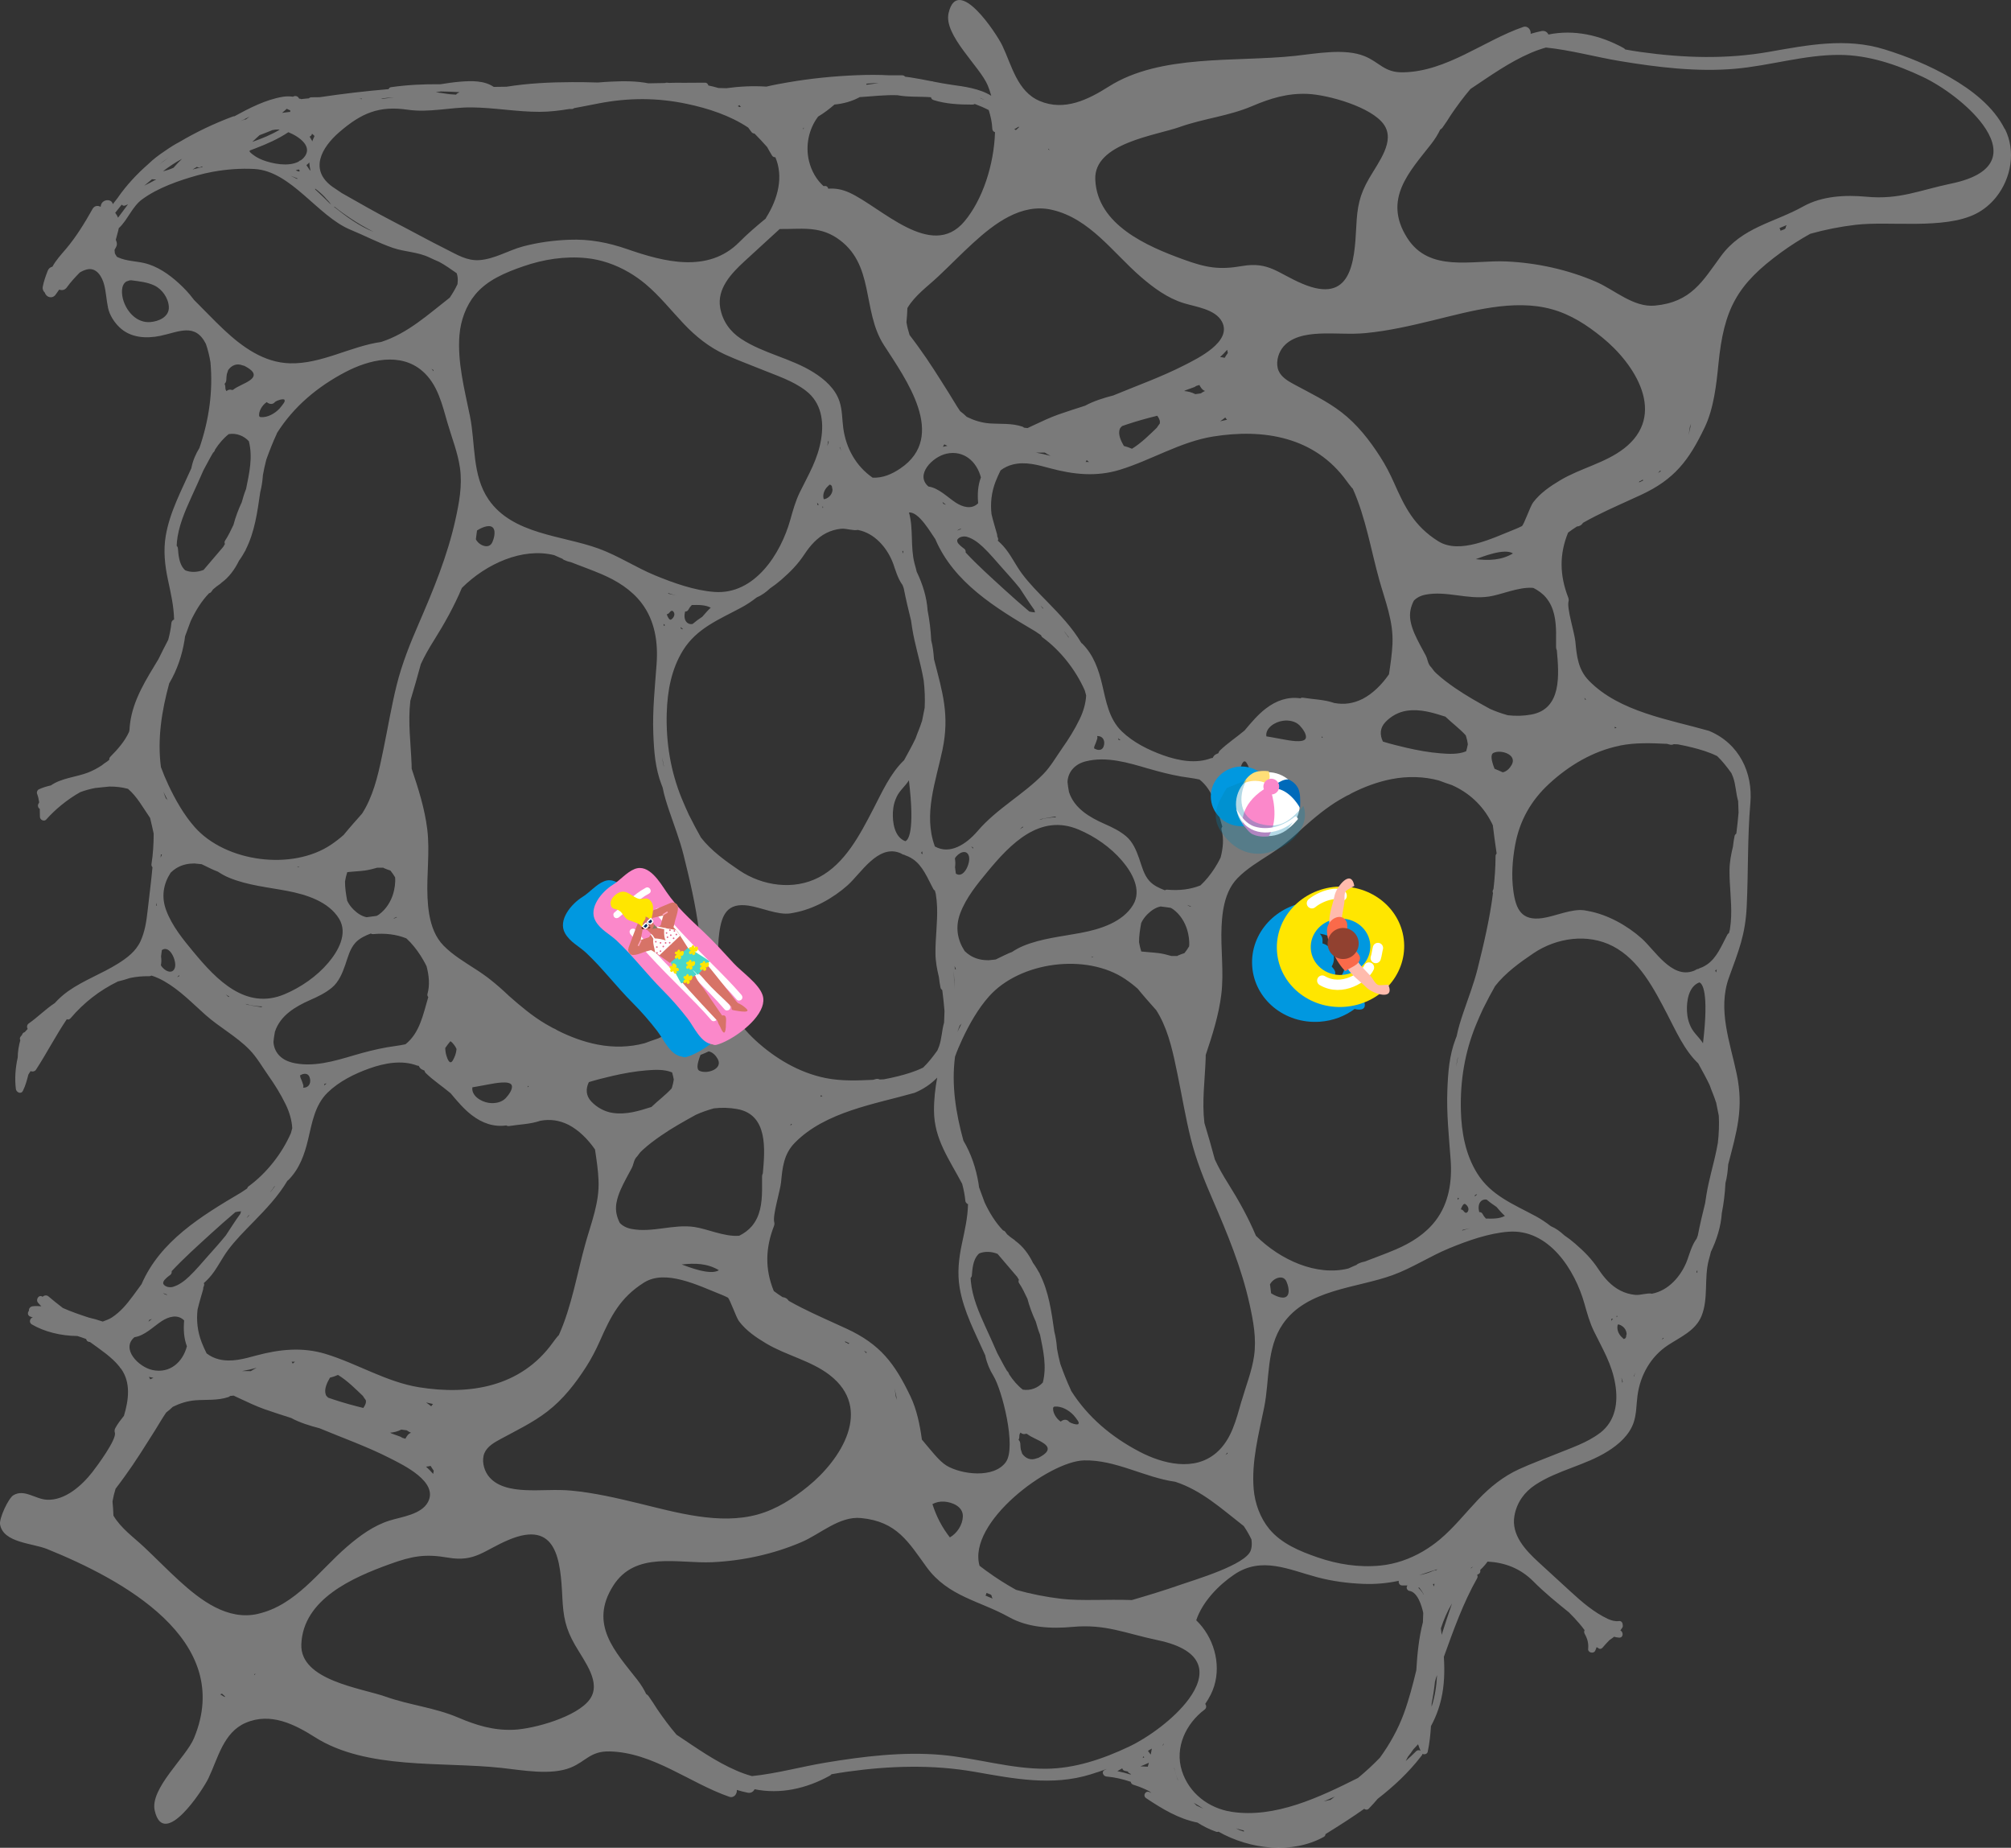 <?xml version="1.0" encoding="UTF-8"?>
<svg xmlns="http://www.w3.org/2000/svg" viewBox="0 0 2104.03 1932.96">
  <rect x="0" y="0" width="2104.03" height="1932.96" fill="#333333" stroke="none"/>
  <defs>
    <style>
      .cls-1 {
        fill: #e46589;
      }

      .cls-1, .cls-2, .cls-3, .cls-4, .cls-5, .cls-6, .cls-7, .cls-8, .cls-9, .cls-10, .cls-11, .cls-12, .cls-13, .cls-14, .cls-15, .cls-16, .cls-17, .cls-18, .cls-19 {
        stroke-width: 0px;
      }

      .cls-2 {
        opacity: .35;
      }

      .cls-2, .cls-20 {
        isolation: isolate;
      }

      .cls-2, .cls-17 {
        fill: #fff;
      }

      .cls-3 {
        fill: #ffbbad;
      }

      .cls-4, .cls-21, .cls-22, .cls-23, .cls-24 {
        fill: none;
      }

      .cls-5 {
        fill: #ffde77;
      }

      .cls-21 {
        stroke-width: 2.08px;
      }

      .cls-21, .cls-25 {
        stroke: #500b02;
      }

      .cls-21, .cls-26 {
        stroke-linejoin: round;
      }

      .cls-21, .cls-26, .cls-23 {
        stroke-linecap: round;
      }

      .cls-6 {
        fill: #fa6a4a;
      }

      .cls-7 {
        fill: #eb7967;
      }

      .cls-8 {
        fill: #827c62;
      }

      .cls-9 {
        fill: #47d6ca;
      }

      .cls-25 {
        fill: #500b02;
      }

      .cls-25, .cls-22, .cls-26, .cls-24 {
        stroke-width: 1.39px;
      }

      .cls-25, .cls-22, .cls-23, .cls-24 {
        stroke-miterlimit: 10;
      }

      .cls-10 {
        fill: #ffe600;
      }

      .cls-22 {
        stroke: #ffa4bd;
      }

      .cls-11 {
        fill: #914130;
      }

      .cls-12 {
        fill: #006aba;
      }

      .cls-26 {
        fill: #072d5c;
      }

      .cls-26, .cls-23, .cls-24 {
        stroke: #fff;
      }

      .cls-13 {
        fill: #672a23;
      }

      .cls-23 {
        stroke-width: 10.79px;
      }

      .cls-14 {
        fill: #fb88ca;
      }

      .cls-15 {
        fill: #0098e0;
      }

      .cls-16 {
        fill: #ea8d8d;
      }

      .cls-27 {
        mix-blend-mode: multiply;
        opacity: .3;
      }

      .cls-18 {
        fill: #0080aa;
      }

      .cls-19 {
        fill: #d77367;
      }
    </style>
  </defs>
  <g class="cls-20">
    <g id="_레이어_2" data-name="레이어 2">
      <g id="_레이어_1-2" data-name="레이어 1">
        <path class="cls-2" d="M2097.54,135.07c-11.88-23.81-34.75-41.1-57.32-54.12-21.66-12.51-44.71-21.9-68.53-29.29-40.34-12.53-80.66-4.48-121.15,2.63-44.46,7.8-89.07,6.38-133.71.13-5.48-.77-10.91-1.67-16.34-2.65-.48-.59-1.13-1.13-1.92-1.59-24.75-13.56-51.69-19.48-78.52-14.08-1.14-2.5-3.76-4.35-7.31-3.6-3.86.8-7.62,1.78-11.27,2.88.46-4.17-3.04-8.83-7.9-7.15-41.26,14.26-79.8,46.58-125.47,47.43-19.86.39-24.57-10.47-40.44-16.91-20.71-8.44-50.84-2.65-72.55-.31-62.26,6.72-140.83-2.21-195.02,32.09-21.33,13.51-46.34,26.2-72.45,15.06-23.44-10.01-29.02-37.16-39.03-58.06-5.84-12.17-46.8-74.77-56.16-33.79-5.27,23.04,32.7,55.75,40.98,75.59,1.44,3.45,2.65,7.1,3.68,10.89-11.81-7.52-28.48-9.73-41.03-11.45-6.56-.9-13.04-2.14-19.53-3.4-.52-.26-1.11-.41-1.83-.41h-.28c-7.15-1.42-14.3-2.83-21.56-3.94-1.95-.28-3.94-.54-5.89-.8-.67-.82-1.65-1.42-2.88-1.42h-13.12c-11.45-.64-22.95-.59-34.42-.13-24.24.98-48.55,3.4-72.45,7.54-7,1.21-14.61,2.55-22.28,4.4-13.92-.93-28.09-.23-41.99,1.67-2.73-.1-5.43-.18-8.15-.21-3.5-1.05-7.02-1.93-10.57-2.65-.33-1.57-1.52-2.93-3.6-2.93-7.43,0-14.9.05-22.33.13-4.09-.1-8.21-.1-12.32.03-.82,0-1.67.08-2.49.1-.88-.1-1.78-.18-2.65-.26-.69-.05-1.29.08-1.83.36-5.81.1-11.65.18-17.47.31-12.63-2.47-25.8-2.42-38.57-1.8-4.81.23-9.62.54-14.43.95-9-.28-17.98-.44-26.99-.39-22.8.08-45.92,1.18-68.54,4.81-4.45.08-8.9.13-13.35.18-9.88-6.79-23.21-6.38-34.63-5.51-7.13.54-14.2,1.65-21.28,2.75-17.26-.23-34.53.62-51.64,3.06-1.18.18-2.01,1-2.44,2.03-24.13,2.06-48.11,4.86-72.06,8.44-2.88,0-5.76,0-8.67.1-1.18.03-2.08.46-2.7,1.11-2.65.18-5.3.46-7.92.8-.77-.41-1.49-.54-2.19-.44l-.72-1.08c-1.34-2.03-4.06-2.11-5.76-.98-3.55-.57-7.36-.49-10.83.1-17.57,2.93-34.65,11.71-50.43,20.33-.49-.05-1,0-1.57.23-19.35,7.21-38,16.06-55.78,26.56-5.15,2.68-10.11,5.82-14.82,9.14-6.51,4.27-12.79,8.98-18.24,14.33-11.71,10.22-22.43,21.75-31.28,34.41-.1.13-.18.28-.26.44-1.83,2.26-3.6,4.55-5.35,6.87-1-6.18-11.6-5.43-12.55,1.83-.03.28-.08.57-.1.85-.05,0-.13.05-.18.05-2.7-1.52-6.35-1.29-8.31,2.21-8.03,14.36-17.13,29.24-27.79,41.8-4.96,5.84-10.55,11.84-14.23,18.66-2.01.41-3.89,1.72-4.84,4.12-2.19,5.51-4.12,10.96-5.25,16.81-.49,2.52.54,4.76,2.19,6.25,1.54,5.12,8.08,6.79,11.45,1.78,1.13-1.73,2.34-3.4,3.58-5.05,2.55,1.13,5.84.72,8-2.32,3.94-5.53,8.62-10.55,13.46-15.47,2.16-1.36,4.5-2.44,7.07-3.14,10.42-2.86,16.29,7.49,18.45,15.73,2.08,8,2.39,16.39,4.14,24.5,1.6,7.49,6.38,14.85,11.84,20.1,11.53,11.14,27.91,12.1,42.84,9.01,19.24-3.99,36.38-14.05,47.7,8.52,2.16,6.41,3.73,12.89,4.73,19.07,2.78,30.42-1.52,60.66-11.55,89.69-3.86,6.25-6.77,13.1-8.33,20.51-.05.21-.05.41-.08.64-10.29,23.24-22.64,45.81-26.86,71.03-2.55,15.24-.9,30.5,2.29,45.5,3.06,14.34,6.15,27.51,6.48,41.77-1.41.59-2.65,1.85-2.8,3.53-.59,6.1-1.8,12.02-3.37,17.81-3.5,6.67-6.92,13.38-10.21,20.15-12.81,21.28-26.47,42.16-29.69,67.28-.28,2.16-.44,4.3-.57,6.43-.13.75-.28,1.49-.41,2.21-4.37,9.73-11.6,18.07-19.73,26.25-.85.85-1.13,1.98-1.03,3.09-.75.62-1.49,1.21-2.24,1.8-1.93,1.24-3.81,2.55-5.56,4.01-4.71,3.11-9.67,5.74-14.77,7.69-11.91,4.55-27.66,5.66-38.51,13.31-4.32.95-8.59,2.24-12.71,4.17-1.47.7-2.39,2.93-1.8,4.45,1.13,2.99,1.83,6.02,2.26,9.11-.28.51-.54,1-.82,1.52-1.11,2.14-.23,4.3,1.42,5.3.13,2.73.13,5.48.15,8.26,0,3.27,4.4,5.43,6.71,2.78,8.7-9.91,21.48-20.67,35.43-28.52,5.07-1.88,10.32-3.35,15.64-4.35,4.91-.64,9.98-.93,14.92-1.52,6.61-.08,13.17.67,19.45,2.37,9.47,8.03,15.87,19.92,23.13,30.45,1.44,5.43,2.49,10.96,3.76,16.45-.05,10.58-.62,21.15-2.29,31.71-.23,1.42.23,2.6,1.03,3.45-1.41,15.37-3.45,30.73-5.15,45.94-1.21,10.78-2.83,21.59-7.43,31.53-4.86,10.53-14.1,17.45-23.67,23.42-16.85,10.55-35.79,17.27-52.07,28.8-5.07,3.6-9.72,7.77-13.89,12.38-9.7,6.33-17.75,14.72-27.24,21.31-2.01,1.39-2.19,4.01-1.13,5.74-1.03,1.13-2.08,2.24-3.11,3.37-1.18.28-2.26,1.16-2.8,2.7-.05.15-.1.28-.13.44-.31.33-.62.67-.95.98-1.36,1.39-1.39,3.04-.72,4.35-1.65,5.92-2.62,11.94-2.7,18.09-2.44,10.81-3.27,22.01-1.93,32.89.44,3.5,5.38,5.87,7.33,1.98,2.73-5.43,4.24-11.22,5.74-17.04.8-1.21,1.57-2.45,2.34-3.68,1.77.88,4.42.44,5.58-1.34,11.27-17.32,20.71-35.72,32.26-52.86,1.29.52,2.75.34,3.91-1,14.15-16.65,30.56-29.21,49.27-38.4.18-.08.36-.15.54-.21,4.19-.98,8.34-2.14,12.4-3.55,6.38-1.34,13.04-2.01,20.12-1.88.98,0,1.75-.23,2.34-.67,4.5,1.41,8.98,3.4,13.4,5.92,16.13,9.16,29.38,22.96,43.14,35.21,14.64,13.02,32.44,22.44,46.1,36.47,7.64,7.85,13.35,17.99,19.66,26.95,6.84,9.68,13.04,19.64,18.21,30.32,3.88,8.03,6.35,16.39,6.82,24.73-.46,1.72-.95,3.45-1.39,5.2-9.65,22.06-26.04,42.39-44.2,55.59-.85.62-1.34,1.44-1.6,2.32-2.08,1.39-4.19,2.81-6.28,4.22-41.83,24.66-84.72,50.88-104.2,95.9-2.93,4.04-5.87,8.08-8.85,12.07-6.61,8.9-12.89,16.63-22.2,22.78-3.32,2.19-6.59,2.96-9.57,4.27-4.84-1.7-9.78-3.06-14.77-4.22-9.13-2.99-18.19-6.1-26.94-9.99-5.22-3.94-10.26-8.08-15.18-12.2-1.88-1.57-4.58-1-5.97.49-.02,0-.05-.03-.08-.05-3.91-2.7-7.49,2.99-4.79,6.2,1.13,1.34,2.32,2.57,3.52,3.78-3.01-.31-6.05-.36-9.13,0-2.57.31-4.19,2.55-3.86,4.68-1.7,1.93-1.54,5.25,1.77,6.23.77.23,1.54.49,2.32.72-3.09.64-4.4,5.38-1.16,7.28,13.07,7.7,30.36,12.04,47.7,12.17,3.01.93,5.97,1.93,8.9,3.04.15.1.28.23.44.34.26,1.31,1.13,2.42,2.73,2.73.41.08.8.13,1.21.21,10.86,7.9,22.59,15.52,30.87,25.86.34.88.85,1.49,1.47,1.88,10.65,14.62,8.08,33.12,3.14,49.47-3.27,4.09-6.51,8.18-9.03,12.84-.87,1.6-.93,3.27-.46,4.76,2.11,6.82-18.11,34.28-23.49,41.18-10.91,14-28.51,29.91-47.54,28.98-12.17-.59-23.75-11.53-35.09-4.74-5.38,3.22-15,24.32-13.99,30.45,3.14,19.38,33.91,19.64,49.27,25.87,77.11,31.24,196.81,94.53,153.54,198.05-8.28,19.84-46.26,52.55-40.98,75.59,9.36,41,50.35-21.62,56.16-33.8,10.01-20.89,15.62-48.05,39.03-58.06,26.14-11.17,51.12,1.55,72.45,15.06,54.18,34.31,132.75,25.38,195.01,32.09,21.71,2.34,51.82,8.11,72.55-.31,15.87-6.46,20.56-17.29,40.44-16.91,45.64.88,84.18,33.18,125.47,47.44,4.86,1.67,8.36-2.99,7.9-7.16,3.65,1.11,7.41,2.09,11.27,2.89,3.55.74,6.15-1.11,7.31-3.61,26.83,5.41,53.77-.49,78.52-14.08.82-.43,1.47-1,1.93-1.59,5.43-.98,10.86-1.88,16.34-2.65,44.61-6.23,89.25-7.67,133.71.13,40.49,7.1,80.78,15.16,121.15,2.62,5.71-1.77,11.37-3.68,17.01-5.69-.82.39-1.62.83-2.47,1.19-3.6,1.64-1.39,6.46,1.83,6.74,8.77.75,17.26,2.75,25.57,5.56.18,1.23.93,2.42,2.42,2.98.54.21,1.08.39,1.62.52,5.35,1.72,10.5,3.86,15.49,6.41.69.64,1.36,1.29,2.06,1.9-.64-.33-1.26-.67-1.9-.98-4.17-2.11-7.54,3.66-3.65,6.26,16.83,11.22,33.86,21.59,53.74,25.56,6.02,3.88,12.5,7.1,19.45,9.54.98.34,1.8.29,2.47-.05,33.45,18.87,77.48,23.63,110.27,5.46,1.18-.64,1.73-1.75,1.75-2.88,13.66-8.45,27.32-17.12,40.5-26.46,1.31,1.08,3.31,1.31,4.78-.18,3.24-3.3,6.33-6.72,9.31-10.27,16.88-13.1,32.5-27.64,45.59-44.68.03,0,.05-.05.08-.08.18-.23.39-.49.57-.72.41-.54.59-1.08.64-1.62,1.88,1.18,5.02.18,5.5-2.14,1.88-8.9,2.86-17.88,3.4-26.89,4.81-8.8,8.41-18.27,10.7-28.23,3.4-14.65,3.71-29.39,2.78-44.17,10.11-28.05,20.09-56.13,34.81-82.2.72-1.26.57-2.57-.02-3.6.54-.31,1.08-.62,1.64-.9,1.62-.85,2.03-2.65,1.57-4.17,2.83-2.68,5.46-5.58,7.74-8.78,17.4.93,34.02,6.67,48.06,20.85,11.45,11.56,24.29,21.95,37.08,32.3,3.8,3.78,7.53,7.67,10.98,11.78,1.57,1.91,3.55,4.22,5.38,6.8-.59,1.13-.62,2.49.08,3.76,2.88,5.19,4.24,9.9,3.65,15.87-.39,3.89,5.66,5.41,7.33,1.99.62-1.24,1.08-2.5,1.42-3.74.36.19.74.31,1.13.39,1.36,1.47,3.52,1.98,5.25-.05,2.29-2.7,4.68-5.28,7.15-7.8,1.67-1.11,3.29-2.26,4.84-3.52h.05c1.62.46,3.32.79,5.14.92,4.61.31,4.87-5.79,1.42-7.56.69-.88,1.36-1.83,1.98-2.81.59-.95.69-1.96.44-2.86.05-2.18-1.34-4.45-3.84-4.11-4.11.54-8.18-.6-11.91-2.35-14.38-6.79-26.83-17.52-38.46-28.2-11.24-10.32-22.56-20.59-33.78-30.96-13.61-12.53-28.92-28.54-25.27-48.72,2.47-13.69,10.19-24.58,21.74-32.22,23.49-15.49,52.23-20.26,76-35.21,11.45-7.18,22.59-16.96,27.02-30.16,3.03-9.08,2.72-18.61,3.98-28,2.89-21.49,13.87-40.95,32.03-52.86,12.97-8.49,28.82-15.18,34.99-30.52,7.34-18.27,2.55-39.17,7.44-58.11.82-3.16,1.72-6.1,2.34-8.93,6.1-12.59,10.5-26.64,11.4-40.43,2.03-10.37,3.32-20.87,3.8-31.37,1.7-6.38,2.45-12.94,2.89-19.59,8.92-34.56,16.49-58.5,8.85-94.92-6.92-32.92-20.12-67.12-8.08-100.55,10.11-28,17.21-44.52,18.62-74.74,1.7-36.08.7-72.04,3.81-107.99,2.73-31.55-11.65-62.23-43.25-75.38-.02,0-.07-.03-.1-.03-41.19-11.79-93.54-19.71-125.47-52.37-11.47-11.74-12.84-25.81-14.28-41.05-.85-9.01-9.11-34.87-7.15-41.98.31-1.16.28-2.5-.31-4.01-8.93-23.03-9.54-45.09-.15-67.95,2.98-2.26,6.07-4.4,9.26-6.41,2.31-.15,4.6-1.21,5.92-3.22.12-.18.25-.39.38-.59,4.4-2.52,8.85-4.89,13.33-7.15,15.54-7.88,31.54-14.72,47.31-22.06,35.12-16.29,50.17-36.06,66.79-70.8,9.36-19.56,12.14-44.34,14.28-65.91,5.71-57.91,19.34-83.36,65.91-117.23,9.7-7.05,19.78-13.46,30.18-19.23,15.56-4.38,31.49-7.51,47.52-9.39,35.29-4.2,92.36,5.22,125.67-11.51,8.49-4.27,15.77-10.45,21.59-17.81,15.54-19.71,20.4-47.92,9-70.78l-.18-.02h-.05ZM163.39,947.3c.1-1,.21-1.98.31-2.99.08.57.15,1.11.23,1.7.08.44.18.9.28,1.34-.28-.02-.54-.05-.82-.05h0ZM1234.34,132.81c25.29-8.93,51.02-11.3,75.61-21.77,19.09-8.13,37.03-13.69,58.05-12.82,21.45.88,67.12,13.69,79.9,32.07,12.02,17.27-5.14,38.53-15.51,56.44-10.11,17.45-12.35,29.73-13.35,50.01-1.93,38.4-5.38,81.59-56.24,60.15-25.73-10.84-35.04-23.47-63.29-18.58-23.93,4.14-37.41,1.83-61.41-6.9-38.08-13.82-90.23-36.29-92.16-83.67-1.54-37.91,62.78-45.86,88.4-54.9v-.03h0ZM1557.5,624.12c13.43-2.03,31-10.17,45.93-9.19.36.08.69.15,1.05.18,4.91,2.55,9.39,5.69,12.97,9.93,8.85,10.55,10.44,23.94,10.65,37.29,0,.18-.05.36-.05.54v14.19c0,1.24.31,2.24.79,3.11,2.29,25.43,5.43,61.38-26.62,67.3-8.26,1.52-16.52,1.67-24.68.75-6.38-1.83-12.68-3.96-18.75-6.72-12.35-6.82-24.67-13.67-36.3-21.7-6.54-4.5-13.35-9.52-19.5-15.21-.8-.77-1.6-1.57-2.4-2.37-1.08-1.39-2.16-2.78-3.16-4.17-.36-.49-.75-.9-1.16-1.26-.28-.46-.59-.9-.87-1.36-1.78-3.04-2.01-6.56-3.58-9.5-1.98-3.73-4.04-7.41-6.02-11.17-4.06-7.77-8.31-15.98-9.93-24.71v-.03c-.08-.46-.21-.9-.26-1.36-1.21-7.75.57-14.23,3.6-20.28,2.86-3.01,6.85-5.25,12.28-6.31,21.79-4.25,43.96,5.33,65.99,2.01l.02.03h0ZM1544,584.95s.05,0,.07-.03c6.56-2.34,29.9-11.84,38.88-5.97-12.2,7.28-25.4,7.51-38.95,6ZM1562.06,934.28c-3.37,26.61-9.52,52.84-16.06,78.93-3.93,15.8-9.83,30.76-15,46.15-2.7,8-5.37,16.29-6.97,24.68-.33.85-.69,1.7-1.03,2.55-6.74,17.63-7.97,35.11-8.69,53.84-.96,24.63,1.67,48.33,3.44,72.81,1.62,22.34-1.69,45.09-15.54,63.39-10.65,14.08-25.77,23.5-41.8,30.37-10.78,4.63-21.82,8.52-32.73,12.79-2.44.41-4.63,1.18-6.99,2.34-.6.28-1.03.64-1.37,1.05-1.05.44-2.11.88-3.14,1.34-1.67.72-3.52,1.57-5.53,2.47-33.32,8.24-71.34-9.06-96.63-34.28-8.03-19.17-18.29-37.5-29.41-55.18-5.12-8.13-9.7-16.21-13.56-24.6-3.42-12.82-7.1-25.56-10.93-38.24-2.65-22.52.46-44.32,1.31-66.99.05-1.36.05-2.75.08-4.14,6.95-20.74,13.66-41.64,16.31-63.39,2.88-23.65-.85-47.43.26-71.16.26-5.28.7-10.73,1.54-16.14.15-.88.31-1.72.44-2.6,2.14-11.76,6.35-23.11,14.77-31.71,9.83-10.04,22-17.22,33.78-24.86,2.65-1.67,5.27-3.45,7.84-5.28,2.65-1.85,5.23-3.78,7.75-5.79,6.53-5.15,12.78-10.65,18.73-16.37,12.24-10.81,24.75-21.41,38.82-29.7,2.39-1.42,4.84-2.78,7.31-4.12,1.82-.69,3.5-1.6,5.06-2.65,13.31-6.72,27.38-11.99,42.04-14.82,16.6-3.19,33.58-2.75,49.25,1.47,4.55,1.73,9.15,3.37,13.78,4.89,17.19,7.64,31.86,20.56,41.27,38.99.49.98.95,1.96,1.42,2.93,1.15,9.91,2.59,19.79,4.01,29.67-.67.64-1.13,1.54-1.13,2.75-.05,11.58-.88,23.06-2.19,34.46-.87,1.08-1.21,2.55-.49,4.12l-.02.03h0ZM1525.24,1252.93c.39.33.82.59,1.34.75-.57.41-1.11.93-1.62,1.47.1-.75.18-1.49.25-2.24l.03.03h0ZM1523.52,1115.65c.2-1.57.43-3.12.72-4.66.28-1.62.64-3.19,1-4.79.05,0,.1.05.15.05-.66,3.11-1.31,6.23-1.85,9.37l-.02.03h0ZM1347.39,1354.59c-2.83,5.48-11.55,1.7-15.46-.51-.7-.39-1.37-.8-2.04-1.21-.31-3.11-.72-6.18-1.18-9.27,1.65-3.11,4.71-5.77,8.34-6.82,3.88-1.13,7.15-.05,8.92,3.81,1.6,3.48,3.4,10.27,1.44,14h-.02ZM1032.8,1643.92c-2.75-2.01-5.38-3.99-7.92-5.95-12.97-45.37,72.6-109.35,109.29-110.26,33.08-.8,63.24,17.84,95.37,22.34,27.71,8.96,48.83,28.52,71.75,46.35,3.06,4.53,5.79,9.16,8.1,14.13.13,1.21.23,2.42.28,3.65.1,2.93-.28,5.48-1.08,7.77-5.33,15.08-58.35,30.55-73.35,35.8-16.77,5.87-33.86,11.07-50.99,16.06-26.01-.95-53.46,1.11-73.73-1.29-16.03-1.9-31.95-5.02-47.52-9.42-10.42-5.79-20.48-12.17-30.18-19.23l-.03.03v.02ZM1038.53,1672.26c-2.5-1-5.02-2.03-7.49-3.14.54-.8.93-1.75,1.11-2.78,1.36.54,2.75,1.08,4.14,1.6.36.31.72.62,1.08.93.1,1.18.51,2.37,1.18,3.4h-.03.01ZM990.29,1533.15c-7.85-4.68-17.34-17.4-25.75-27.2-2.13-15.7-5.48-31.68-11.94-45.17-16.62-34.74-31.67-54.51-66.79-70.8-15.8-7.34-31.8-14.18-47.31-22.06-4.48-2.26-8.93-4.63-13.33-7.15-.13-.21-.26-.39-.39-.59-1.34-1.98-3.63-3.06-5.92-3.22-3.19-2.01-6.28-4.14-9.26-6.41-9.39-22.86-8.77-44.91.15-67.95.59-1.49.62-2.86.31-4.02-1.95-7.1,6.3-32.97,7.15-41.98,1.44-15.24,2.8-29.32,14.28-41.05,31.93-32.66,84.26-40.61,125.47-52.37.03,0,.05,0,.1-.05,9.34-3.89,17.16-9.32,23.49-15.83-2.06,11.3-3.42,22.75-3.34,34.67.21,29.78,15.72,50.29,29.46,76.39,1.57,5.79,2.78,11.71,3.34,17.81.15,1.67,1.39,2.93,2.8,3.53-.33,14.26-3.45,27.43-6.48,41.77-3.19,15.01-4.84,30.27-2.29,45.5,4.22,25.22,16.57,47.79,26.86,71.03.03.21.03.41.08.64,1.59,7.41,4.5,14.26,8.33,20.51,9.21,14.98,24.31,74.61,13.1,90.29-12.43,17.37-46.39,13.13-62.18,3.68l.05.03h.01ZM1007.4,1586.47c-.31,8.65-6.02,17.48-13.58,21.8-8.23-10.53-14.05-21.72-18.27-34.85,3.65-1.91,7.77-2.91,12.25-2.6,8.72.59,19.99,5.28,19.6,15.65h0ZM938.48,1464.46c-.41-1.13-.82-2.29-1.21-3.42-.36-2.93-.82-5.84-1.47-8.73,1.13,4.02,1.98,8.08,2.68,12.15h0ZM906.99,1414.76c-.31.21-.59.41-.87.64-.7-.82-1.42-1.62-2.16-2.45,1,.59,2.03,1.18,3.01,1.78l.02.03h0ZM532.14,1041.47c-5.97-5.69-12.22-11.22-18.73-16.37-2.5-2.03-5.09-3.94-7.74-5.79-2.57-1.83-5.2-3.6-7.85-5.28-11.78-7.67-23.95-14.83-33.78-24.86-8.41-8.6-12.61-19.95-14.77-31.71-.15-.88-.28-1.72-.44-2.6-.85-5.4-1.31-10.86-1.54-16.14-1.11-23.7,2.62-47.51-.26-71.16-2.65-21.75-9.36-42.65-16.31-63.39,0-1.39,0-2.78-.08-4.14-.85-22.7-3.96-44.47-1.31-66.99,3.83-12.71,7.51-25.45,10.93-38.24,3.83-8.39,8.44-16.47,13.56-24.6,11.11-17.68,21.38-36.01,29.41-55.18,25.32-25.22,63.32-42.52,96.63-34.28,2.01.9,3.86,1.75,5.53,2.47,1.05.46,2.08.9,3.14,1.34.31.41.77.77,1.36,1.06,2.37,1.13,4.55,1.9,7,2.34,10.91,4.27,21.95,8.16,32.73,12.77,16.03,6.9,31.18,16.29,41.81,30.37,13.84,18.3,17.19,41.05,15.54,63.39-1.77,24.48-4.37,48.18-3.45,72.81.72,18.74,1.95,36.21,8.7,53.84.33.85.7,1.7,1.03,2.55,1.6,8.42,4.27,16.68,6.97,24.68,5.2,15.39,11.06,30.37,15,46.17,6.51,26.1,12.66,52.32,16.05,78.93-.72,1.57-.39,3.06.49,4.12,1.31,11.4,2.14,22.88,2.19,34.46,0,1.21.46,2.11,1.13,2.75-1.42,9.88-2.86,19.77-4.01,29.67-.46.98-.9,1.96-1.42,2.93-9.42,18.45-24.08,31.35-41.27,38.99-4.63,1.52-9.24,3.17-13.79,4.89-15.67,4.25-32.65,4.68-49.24,1.47-14.64-2.81-28.71-8.08-42.04-14.8-1.57-1.05-3.24-1.96-5.07-2.65-2.47-1.34-4.89-2.7-7.31-4.12-14.07-8.29-26.55-18.87-38.82-29.7h.03ZM553.16,1136.36c-.39.33-.8.67-1.18,1.03.05-.39.1-.77.16-1.16.26-.1.54-.18.77-.28.08.13.15.28.26.41h-.01ZM529.16,1148.72c-4.4,4.63-11.42,5.82-17.49,5.02-9.18-1.24-18.73-8.08-17.42-16.32,1.67-.26,3.32-.54,4.97-.85,4.5-.82,8.98-1.72,13.48-2.47,3.81-.62,20.53-4.2,22.66,1.13,1.65,4.12-3.73,10.86-6.23,13.46l.03.02h0ZM477.65,1097.42c-.28,4.25-1.96,8.6-3.91,11.89-3.19,5.4-5.74-1.88-6.71-5.12-.77-2.55-1.13-5.23-1.18-7.93.08-.1.15-.18.23-.28,1.62-2.37,3.32-4.63,5.17-6.8,1.62,1.03,3.14,2.88,4.01,4.04,1,1.34,1.8,2.75,2.42,4.19h-.03,0ZM357.3,201.78c-3.01-2.21-6.28-4.12-9.34-6.3-24.72-17.66-11.68-41.05,6.97-57.19,23.23-20.1,41.73-27.9,71.6-23.52,22.49,3.29,44.3-2.62,66.79-2.42,23.85.21,47.49,4.68,71.26,4.63,10.39,0,20.74-1.26,31-2.96h2.68c1,0,1.8-.36,2.42-.9,8.75-1.57,17.44-3.4,26.11-5.04,31.34-5.95,61.02-5.95,92.18.64,21.89,4.63,44.87,12.07,63.88,24.78,1.13,1.54,2.26,3.09,3.42,4.63.77,1.03,1.98,1.52,3.19,1.6,4.55,4.58,8.95,9.32,13.17,14.08,1.6,2.99,3.32,5.89,5.07,8.83.85,1.39,2.21,1.96,3.52,1.83,8.64,20.26,2.96,43.11-9.65,63.21-.21.31-.33.62-.41.93-9.62,7.9-19.06,15.96-27.73,24.71-32.65,32.94-79.19,20.46-116.98,7.36-20.3-7.03-39.62-10.73-61.05-9.88-16.21.64-32.42,2.78-48.11,6.95-15.38,4.09-29.69,13.26-45.82,14.36-12.86.9-23.31-5.71-34.37-11.25-18.63-9.29-36.82-19.4-55.31-28.95-18.45-9.52-36.43-19.89-54.52-30.14l.03.02h0ZM390.93,242.55c-15.18-6-28.58-15.91-41.58-26.28.28.08.59.1.87.1,5.87,4.86,12.01,9.01,16.36,11.97,7.8,5.28,15.98,9.88,24.31,14.21h.04ZM328.92,142.69c-.85,1.7-1.6,3.47-2.26,5.3-.08-.46-.26-.93-.57-1.42-.75-1.18-1.47-2.42-2.16-3.63,1.23-.49,2.26-1.67,2.55-3.06.72.67,1.47,1.34,2.24,1.98.08.28.15.54.21.82h0ZM990.22,474.59c18.24-3.94,31.72,8.26,36.07,24.84-3.19,8.29-3.73,17.53-2.88,26.97-.15.15-.31.34-.46.49-6.87,6.36-16.16,3.37-23.1-1.18-8.7-5.71-17.78-15.24-28.43-16.76-14.41-12.15,4.27-31.19,18.81-34.33v-.03h-.01ZM986.54,467.41c.49-.82.95-1.7,1.44-2.55,1.05.57,2.16,1.08,3.32,1.57-1.59.23-3.16.54-4.73,1l-.03-.03h0ZM1008.61,573.86c-.18-.13-.36-.26-.54-.39s-.39-.28-.62-.44c-1.49-1.11-3.14-2.55-4.6-4.19-1.26-1.6-1.96-3.29-.93-4.71,2.01-2.78,6.66-3.47,9.73-2.57,6.51,1.9,12.04,6.2,16.93,10.81,7.05,6.67,13.17,14.1,19.6,21.34,6.38,7.13,12.81,14.23,18.81,21.7,4.99,7.49,9.8,15.24,15.1,22.49.33.9.62,1.8.85,2.7-2.03-.1-4.01-.41-5.97-.85-9.06-7.72-18.01-15.57-26.78-23.6-13.43-12.3-27.37-24.73-39.9-38.19.28-1.44-.15-3.04-1.7-4.12l.03.03h0ZM1001.46,555.07c1.05-1.03,2.24-1.62,3.53-1.85.28.1.59.21.87.33-.49.1-.98.23-1.49.39-1.08.33-2.03.72-2.91,1.13h0ZM989.68,528c-.9-.34-1.8-.64-2.7-.95,0-.02,0-.08-.05-.13-.28-.64-.57-1.26-.88-1.88,1.24,1,2.47,1.98,3.65,2.93l-.03.03h.01ZM978.74,564.39c19.47,45.01,62.36,71.24,104.2,95.89,2.08,1.42,4.17,2.83,6.28,4.22.23.88.75,1.72,1.6,2.32,18.14,13.18,34.53,33.51,44.2,55.59.46,1.72.93,3.45,1.39,5.2-.49,8.36-2.93,16.7-6.82,24.73-5.17,10.68-11.37,20.64-18.21,30.32-6.3,8.93-12.02,19.1-19.66,26.95-21.46,22-48.65,36.13-68.92,59.76-11.89,13.85-28.94,24.99-44.69,16.11-.05-.15-.1-.28-.15-.44-12.04-33.43,1.16-67.64,8.08-100.55,7.67-36.44.08-60.35-8.85-94.92-.46-6.64-1.18-13.2-2.88-19.59-.49-10.5-1.78-21-3.78-31.4-.9-13.79-5.27-27.85-11.4-40.43-.62-2.83-1.52-5.76-2.34-8.93-4.45-17.24-.93-36.08-5.76-53.12,10.52-1,23.28,22.06,27.79,28.26l-.05.03h-.03ZM1088.86,633.59c.9.93,1.83,1.88,2.75,2.81-.21,0-.41.05-.62.1-.7-.9-1.39-1.8-2.06-2.73,0-.05-.05-.13-.08-.18h.01ZM1113.48,660.41c1.67,2.08,3.29,4.2,4.84,6.36h-.44c-1.18-1.83-2.44-3.58-3.78-5.25-.21-.36-.41-.75-.62-1.11ZM1147.95,770.23v-.23c.28,0,.57-.05.87-.03,5.53.28,7.82,5.58,5.79,11.09-1.67,4.5-6.48,4.04-10.06,1.67.31-.59.46-1.24.41-1.93,1.16-2.63,2.24-5.28,3.06-8.06.28-.93.21-1.78-.1-2.5l.03-.03v.02ZM1201.54,804.02c11.29,3.32,22.51,6.2,34.11,8.26,6.41,1.13,13.02,1.72,19.37,3.19,14.97,11.84,18.45,31.3,23.85,49.39-.8.85-1.21,2.06-.8,3.53,2.6,9.01,1.49,19.2-.98,28.62-1,2.09-2.16,4.3-3.45,6.54-1,1.52-1.93,3.06-2.8,4.63-4.17,6.46-9.29,12.97-14.9,18.07-10.7,4.25-22.02,5.56-34.99,4.43-.82-.08-1.54.18-2.19.64-5.89-2.21-11.94-5.04-16.16-9.7-5.87-6.46-7.9-15.37-10.7-23.4-2.99-8.54-6.69-17.58-13.84-23.52-6.84-5.69-14.66-9.39-22.74-12.97-15.44-6.79-31.39-16.19-36.89-33.2-.67-3.5-1.23-7-1.54-10.53.51-10.4,7.46-18.61,18.96-21.54,21.92-5.56,44.71,1.44,65.71,7.62l-.03-.05h.01ZM1169.92,772.21c.82.75,1.65,1.49,2.52,2.19-.31-.08-.59-.13-.88-.21-.44-.1-.82-.1-1.21-.08-.13-.64-.26-1.29-.44-1.93v.03h.01ZM1243.86,947.76c-.57-.44-1.18-.82-1.78-1.23,1.39.51,2.73,1.08,3.99,1.7-.18.1-.36.23-.49.36-.52-.41-1.11-.67-1.72-.82h0ZM1244.14,989.95c-1.41,2.47-3.06,4.86-4.94,7.13-2.24.7-4.42,1.47-6.61,2.45-.31.13-.57.31-.77.51h-6.3c-4.3-1.18-8.62-2.39-13.04-2.96-6.23-.8-12.3-1-18.42-1.72-1-3.24-1.8-6.51-2.32-9.73-.05-6.54,1-13.25,2.24-20.05,1.49-3.19,3.65-6.31,6.61-9.27,4.01-3.99,8.75-7.08,13.74-8.06,3.47.52,6.95.88,10.42,1.39.95.49,1.93,1.03,2.88,1.72,7.1,5.2,12.17,13.38,14.61,21.77,1.39,4.73,2.44,11.2,1.9,16.81h0ZM1131.18,975.82c-20.3,3.86-41.04,5.74-60.36,13.61-4.37,1.78-8.31,3.99-12.04,6.46-2.98,1.03-5.87,2.5-8.36,3.63-2.93,1.34-5.82,2.78-8.72,4.22-2.49.31-4.99.57-7.49.77-5.99,0-11.76-1.05-17.11-3.86-.36-.18-.72-.39-1.05-.59-.33-.18-.64-.36-.98-.57-.13-.08-.28-.18-.41-.26-1.85-1.21-3.68-2.65-5.4-4.35-7.59-11.71-10.06-25.14-4.58-39.61,6.2-16.37,17.55-30.14,28.58-43.49,23.72-28.7,54.57-61.12,95.14-44.04,17.19,7.23,33.52,18.56,45.64,32.79,10.27,12.04,20.92,30.47,11.45,46.1-11.01,18.2-34.66,25.45-54.36,29.18h.05,0ZM1143.58,1000.81c-.03.18-.08.39-.08.59-.75-.15-1.49-.33-2.26-.49.77-.03,1.54-.08,2.34-.1ZM1000.07,913.87c-.34-2.21-.62-4.45-.85-6.67.46-3.14.41-6.05-.16-9.24,3.58-6.2,12.61-10.22,14.74-2.08,1.8,6.9-5.48,23.81-13.74,17.99h0ZM1000.17,1013.83c-.39,0-.75,0-1.11.1-.1-1.11-.18-2.24-.28-3.35.44,1.11.9,2.19,1.41,3.27l-.03-.02h.01ZM1006.17,1070.48c-1.54,2.99-3.04,6-4.5,9.03.64-1.85,1.31-3.68,1.98-5.51.26-.54.49-1.08.75-1.62.51-.28,1-.7,1.36-1.29.13-.21.26-.41.39-.62h.03-.01ZM1016.12,885.61c.67.21,1.29.46,1.9.77.05.49.13,1,.18,1.49-.67-.88-1.36-1.62-2.08-2.26h0ZM1066.94,867.54c.98-.88,1.93-1.78,2.85-2.68.18.05.36.08.54.1.1.08.18.18.28.23-1.23.75-2.47,1.52-3.68,2.34h.01ZM1087.54,857.63c.36-.21.7-.39,1.03-.59.72-.21,1.44-.39,2.16-.57.31,0,.62,0,.95-.05,1.59-.28,3.19-.64,4.73-1.03,2.47-.39,4.99-.72,7.51-1.16.44.26.88.51,1.31.72-6.23.05-12.12,1-17.73,2.68h.04ZM998.4,1034.21c-.21-6.25-.36-12.53-.49-18.79.44,6.28.62,12.53.49,18.79ZM789.98,1087.88c-19.09-17.6-30.95-38.68-35.61-64.26-2.85-15.65-3.99-31.81-1.85-47.61,2.65-19.77,8.75-31.76,30.49-28.67,13.04,1.85,30.82,10.09,43.81,8.16,1.16-.18,2.29-.39,3.4-.62h.1c.1,0,.21-.05.33-.08.08,0,.15-.02.23-.05,20.2-3.68,40.7-15.08,55.91-28.64,13.76-12.28,31.33-42.26,53.92-34.15.13.05.23.1.36.13.98.36,1.93.8,2.86,1.41.75.49,1.47.67,2.16.64.36.28.77.54,1.29.69,2.19.75,4.17,1.67,5.99,2.73.44.46.95.8,1.54.98,10.68,7.18,15.44,20,21.64,31.53.39.72.95,1.18,1.57,1.49.33,1.21.64,2.42.98,3.65.75,4.58,1.16,9.19,1.34,13.61.59,16.16-1.85,32.27-1.7,48.44.08,8.65,1.65,16.76,3.6,24.89.41,3.71.95,7.39,1.7,11.04.23,1.11.88,1.85,1.7,2.32.08.28.13.59.21.88.93,7.08,1.67,14.15,2.26,21.29-.15,3.96-.23,8-.44,12.02-2.42,8.23-2.39,17.01-5.38,25.25-.49,1.36-1.08,2.73-1.7,4.04-4.55,6.33-9.24,12.43-14.85,17.81-8.64,4.3-18.34,7.05-25.98,8.98-4.94,1.26-10.03,2.37-15.18,3.29-1.42.05-2.83.1-4.27.18-1.24-.67-2.75-.88-4.5-.33-.82.26-1.62.46-2.44.67-16.62.8-33.21,1.44-49.68-1.85-27.86-5.61-53.07-20.72-73.78-39.82l-.03-.03h0ZM860.5,1146.48c-.67.28-1.31.59-1.96.9.13-.54.18-1.08.15-1.6.31.08.62.18.93.26.28.15.57.28.87.44h.01ZM828.7,1175.69c-.59.67-1.16,1.34-1.72,2.03.13-.59.26-1.18.39-1.78.44-.08.9-.15,1.34-.26h-.01ZM797.31,1245.36c-.21,13.36-1.78,26.74-10.65,37.29-3.58,4.25-8.03,7.39-12.97,9.93-.36.03-.72.1-1.06.18-14.92.98-32.52-7.15-45.92-9.19-22.02-3.32-44.2,6.25-65.99,2.01-5.43-1.05-9.42-3.27-12.27-6.31-3.04-6.05-4.81-12.53-3.6-20.28.08-.46.18-.9.26-1.36,1.65-8.72,5.87-16.93,9.93-24.71,1.96-3.73,4.01-7.44,6.02-11.17,1.57-2.93,1.8-6.46,3.58-9.5.28-.46.57-.93.88-1.36.41-.36.8-.77,1.16-1.26,1-1.41,2.08-2.8,3.16-4.17.8-.8,1.6-1.57,2.42-2.37,6.15-5.69,12.97-10.71,19.5-15.21,11.63-8.03,23.95-14.88,36.3-21.7,6.07-2.75,12.35-4.89,18.76-6.72,8.13-.95,16.41-.77,24.67.75,32.06,5.92,28.92,41.87,26.63,67.3-.49.85-.8,1.88-.8,3.11v14.18c0,.21.03.36.05.54h-.05v.02ZM752.16,1328.75c-8.98,5.87-32.31-3.63-38.87-5.97,0,0-.05,0-.08-.03,13.56-1.52,26.76-1.29,38.95,6h0ZM700.32,640.9c1.6-2.14,3.24-2.86,4.68-.39,1.57,2.7-.39,5.97-2.7,7.52-1.65,1.11-3.09-1.67-3.88-3.29-.33-.69-.62-1.44-.82-2.19,1-.13,2.01-.64,2.75-1.65h-.03,0ZM698.81,620.29c2.83.95,5.66,1.85,8.54,2.73h-.03c-2.6-.72-5.2-1.47-7.85-1.9-.21-.31-.44-.59-.67-.85v.03h.01ZM697.59,745.99c.62-22.85,4.79-45.89,16.96-65.58,14.43-23.32,38.1-32.48,61.15-44.89,5.69-3.06,10.96-6.61,15.93-10.5,5.35-2.26,9.96-5.69,14.18-9.63,3.99-2.68,7.77-5.58,11.35-8.67,9.8-8.54,17.42-16.16,24.67-27.15,5.82-8.8,13.12-17.09,22.64-21.93,4.89-2.47,10.21-4.01,15.67-4.53,5.22-.49,12.81,2.34,17.42,1.23,1.18.26,2.32.54,3.45.85,16.26,4.61,28.33,19.84,33.78,35.18,1.47,4.12,4.55,15.13,9.52,21.64.36,1.16.77,2.29,1.23,3.4,2.21,11.3,4.89,22.47,7.64,33.64.41,2.73.82,5.48,1.23,8.21,2.57,16.21,7.49,31.79,10.75,47.84.44,2.19.87,4.4,1.26,6.67,1.13,9.65,1.52,19.23,1.03,28.67-.9,4.66-1.83,9.29-2.78,13.92-.15.26-.28.54-.36.85-1.75,5.82-4.45,11.48-6.41,17.32-3.68,7.75-7.92,15.26-11.99,22.73-14.51,13.8-23.23,33.77-32.34,51.29-13.74,26.41-29.41,57.03-56.96,71.32-26.32,13.67-58.92,8.9-83.1-7.39-14.05-9.47-29.69-20.77-40.16-34.38-4.24-7.41-8.18-15.01-12.04-22.67-.08-.13-.15-.23-.23-.36-2.65-5.74-5.22-11.51-7.64-17.35-11.81-28.72-16.7-58.76-15.87-89.74h.02ZM712.18,657.4c.05-.44.1-.9.13-1.34.67.75,1.42,1.44,2.29,2.08-.31,0-.62.08-.93.15-.41-.41-.93-.72-1.49-.88v-.03.02ZM716.81,639.69c1.31.13,2.65-.39,3.47-1.96.95-1.85,2.13-3.45,3.52-4.81,6.9-.13,13.82-.39,19.84,2.78-3.24,2.81-5.94,6.25-8.85,9.47-3.52,2.32-6.95,4.81-10.19,7.59-4.3.82-8.03-2.11-8.39-7.31-.13-1.93.13-3.86.59-5.79v.03h.01ZM855,525.89c.49.82,1.08,1.54,1.8,2.19-.57,0-1.11.05-1.65.21-.05-.8-.08-1.57-.15-2.37v-.03h0ZM860.29,529.85c.28.05.57.15.85.18-.08.41-.1.8-.05,1.21-.13.05-.28.1-.41.18,0-.59-.13-1.11-.39-1.54v-.02h0ZM866.73,508.2c.44-.36.72-.75.95-1.13,1.13-.15,2.16.31,2.78,1.9.03.1.05.18.08.28v.36c0,.82.18,1.49.46,2.03.15,3.45-1.72,6.82-4.58,8.78-1,.69-2.08,1.29-3.24,1.65-.23.08-1.08.03-1.05.15-.51-.36-.75-1.57-.77-2.88-.08-4.25,2.16-8.49,5.38-11.14h-.01ZM865.54,466.64c.36-1.88.72-3.78,1.03-5.69.15.49.28.98.46,1.44-.44,1.42-.93,2.83-1.49,4.25h0ZM878.48,468.21c.08-.23.13-.44.2-.67.49,1.49,1.08,2.93,1.75,4.38-.67-1.24-1.31-2.47-1.93-3.73l-.02.03h0ZM944.04,577c.33-.23.64-.51.9-.88.03.1.08.18.1.28,0,.88,0,1.78.03,2.65-.36-.67-.72-1.36-1.03-2.08v.03ZM965.39,893.64c-.57-.46-1.13-.9-1.72-1.34.36-.59.72-1.24,1.03-1.85.21,1.08.44,2.14.67,3.19h.02,0ZM947.18,879.97c-11.47-4.3-13.51-19.95-12.97-30.4.08-1.6.23-3.14.46-4.66.59-3.99,1.75-7.72,3.58-11.58,3.06-6.43,8.98-11.02,12.71-17.04,6.46,54.28-.82,62.75-3.78,63.65v.03h0ZM750.85,1107.64c6.07,10.78-11.37,16.32-19.06,12.51-3.47-1.73-2.06-8.39,1.13-16.58v-.03c2.91-1.13,5.79-2.37,8.62-3.71,4.17.93,7.28,4.22,9.31,7.82v-.03.02ZM942.11,489.98c-8.95,6.07-18.42,10.17-29.1,9.73-17.39-11.97-27.94-30.99-30.74-51.96-1.26-9.37-.95-18.89-3.99-28-4.4-13.2-15.57-22.98-27.01-30.16-23.77-14.95-52.51-19.71-76-35.21-11.58-7.64-19.27-18.53-21.74-32.22-3.63-20.18,11.68-36.19,25.27-48.72,11.22-10.35,22.54-20.61,33.78-30.96,1.05-.98,2.14-1.93,3.19-2.91,21.28.26,40.37-3.42,59.51,9.19,40.6,26.77,26.06,75.85,49.52,112.24,22.74,35.31,66.81,95.41,17.34,128.94l-.03.05h0ZM840.46,135.59c0-.54-.05-1.05-.08-1.59.23-.16.49-.31.72-.49-.23.69-.44,1.39-.64,2.08h0ZM773.93,112.04c-.67-.31-1.34-.62-2.01-.95.57-.41,1.16-.8,1.75-1.21.28.72.8,1.36,1.44,1.83-.39.1-.8.21-1.18.31v.03h0ZM412.36,101.82c-3.96.46-7.92.98-11.89,1.57-.64-.08-1.26-.16-1.9-.26,4.55-.64,9.13-1.08,13.76-1.31h.03ZM480.79,96.44c-.77.39-1.57.82-2.32,1.26-.57.33-.98.8-1.26,1.31-2.29-.21-4.58-.36-6.89-.46-4.76-.75-9.52-1.47-14.33-2.09,1.8-.26,3.58-.51,5.38-.8,6.48.1,12.97.36,19.42.75v.03ZM378.71,103.65c-.95-.08-1.9-.13-2.86-.18.93-.1,1.85-.23,2.78-.34,0,.18.03.36.08.52ZM323.57,170s0-.03.03-.05c.18,2.8.59,5.53,1.18,8.24-.18,0-.36,0-.54.05-.21-.31-.39-.62-.59-.9-1.03-1.52-2.03-3.06-3.06-4.58,1.05-.82,2.06-1.75,2.98-2.75h0ZM329.72,197.25c3.5,2.6,6.77,5.46,9.83,8.62,1.29,1.57,2.68,3.14,4.19,4.63.93,1.11,1.8,2.27,2.68,3.45-.44-.36-.87-.7-1.29-1.05-5.04-5.05-10.14-10.01-15.41-14.77,0-.28,0-.59.03-.88h-.03ZM480.79,349.87c1.26-14.75,6.79-30.09,16.31-41.62,12.71-15.42,32.03-23.29,50.4-29.65,21.23-7.36,43.5-10.81,65.91-8.6,15.59,1.54,30.69,6.85,44.25,14.72.15.1.31.18.51.28,6.05,3.55,11.78,7.59,17.11,12.05,14.84,12.4,26.91,27.77,40.19,41.77,12.48,13.15,26.37,24.35,42.91,31.94,12.55,5.77,25.6,10.48,38.39,15.7,15.69,6.41,32.83,11.84,46.41,22.29,16.16,12.4,19.06,31.81,15.9,50.86-3.52,21.16-13.04,36.55-22.23,55.28-4.5,9.19-7.26,19.12-10.01,28.95-9.93,35.41-37.2,78.5-79.42,75.38-20.76-1.52-42.71-9.37-61.82-17.22-20.35-8.36-38.72-20.67-59.43-28.18-38.13-13.85-89.79-14.64-114.95-51.22-17.49-25.45-13.66-58.37-19.5-87.17-5.66-27.87-13.4-56.88-10.96-85.6l.03.03h0ZM694.46,654.8c-.1-.75-.18-1.49-.26-2.21.52.54,1.05,1.06,1.62,1.47-.51.15-.95.41-1.34.75h-.03.01ZM694.59,801.48s-.1.05-.15.05c-.36-1.57-.72-3.17-1-4.79-.28-1.54-.51-3.09-.72-4.66.54,3.14,1.18,6.25,1.85,9.37l.03.03h-.01ZM515.14,567.17c-1.75,3.86-5.04,4.94-8.93,3.81-3.63-1.06-6.69-3.68-8.33-6.82.46-3.06.88-6.15,1.21-9.24.67-.44,1.36-.82,2.03-1.21,3.91-2.21,12.63-5.97,15.46-.51,1.93,3.73.13,10.53-1.44,14v-.03h0ZM616.12,1131.99c8.05-2.5,16.31-4.53,24.49-6.43,11.7-2.73,23.59-4.86,35.58-5.84,8.62-.69,18.83-1.36,27.01,2.14.7,2.45,1.31,4.89,1.75,7.36-.36,2.7-.93,5.4-1.8,8.11-.15.44-.31.88-.46,1.31-6.41,6.97-14.1,12.61-21.12,19.35-13.22,4.19-26.34,8.36-40.65,6.2-8.46-1.29-16.31-5.66-22.18-11.81-5.94-6.23-5.97-13.56-2.62-20.43v.05h0ZM673.82,1341.67c22.59-14.23,56.88,3.14,80.86,12.64,2.24.88,4.5,1.88,6.71,3.04,2.16,1.11,8.67,20.62,11.83,24.81,7.46,9.88,17.8,16.88,28.3,23.16,21.04,12.59,46.98,17.99,66.48,33.05,45.95,35.41,11.94,88.53-22.61,116.51-15.98,12.92-32.78,23.91-52.74,29.44-39.98,11.04-85.16-2.16-124.06-11.61-23.36-5.66-46.75-11.09-70.72-13.38-16.08-1.54-32.18.23-48.29-.54-14-.67-30.74-3.4-39.31-15.8-4.32-6.25-6.46-15.75-3.4-22.98,2.99-7.05,10.45-11.14,16.83-14.62,16.75-9.09,33.75-17.14,48.96-28.85,16.52-12.71,29.43-29.31,40.62-46.76,5.53-8.62,10.24-17.73,14.38-27.08,11.29-25.51,20.99-45.19,46.13-61.02h.03ZM884.07,1403.05c1.52.7,3.04,1.41,4.55,2.14-.31.21-.62.44-.9.7-.46-.31-.9-.64-1.39-.93-.62-.39-1.26-.62-1.9-.8,0-.03-.05-.05-.08-.1,0-.05,0-.1-.03-.13-.08-.31-.18-.59-.26-.9v.03h.01ZM1066.24,1342.28c3.45,5.17,6.05,10.78,8.72,16.37,2.14,8.18,5.15,16.14,8.72,23.81,1.29,4.68,2.68,9.32,4.48,13.79,3.37,16.58,7.2,33.12,2.93,49.96-5.12,5.66-12.97,8.83-21.02,7.46-.08-.05-.13-.1-.21-.15-2.86-2.24-5.48-4.94-7.31-6.97-2.52-2.83-4.73-5.84-6.77-8.98,0-.05-.03-.1-.05-.16-.41-1.49-1.18-2.57-2.13-3.29-3.6-6.02-6.77-12.33-10.14-18.51-4.01-9.37-8.31-18.61-12.53-27.9-6.79-14.93-13.71-30.88-15.18-47.41-.1-1.16-.18-2.32-.23-3.47.72-.64,1.21-1.57,1.31-2.83.49-6.98,1.39-16.19,6.43-21.62.39-.41.8-.8,1.21-1.16,5.45-2.26,12.53-2.26,19.22.44,6.84,7.98,13.66,15.98,20.48,23.99.62,1.05,1.26,2.11,1.88,3.14-.54,1.08-.62,2.34.18,3.53v-.03h.01ZM1067.76,1498.66c1.8,1.7,3.89,1.88,5.71,1.16.34.08.64.1.98.13,5.58,4.3,12.38,6.12,18.03,10.22,8.26,5.97.9,11.14-4.91,14.26-.41.21-.82.46-1.23.67-.49.08-1.03.18-1.57.41-6.66,2.65-11.86-.1-15.28-4.79-.03-.1-.05-.18-.08-.28-.46-1.31-.9-2.65-1.34-4.01-.34-1.85-.49-3.81-.54-5.87-.05-1.9-.77-3.32-1.85-4.35.46-.85.77-1.83.8-3.01.03-2.11.15-3.04,1.23-4.56-.05.08-.02.08.03.03h.03-.01ZM1126.67,1490.07c-2.08-.1-4.12-.72-6.05-1.52-1.98-.82-2.52-2.34-1.44-.13-2.06-4.3-6.64-3.86-9.36-1.29-2.62-1.65-4.79-4.25-6.17-6.87-.75-1.41-1.34-2.8-1.67-4.43-.08-.36-.15-2.57-.23-2.21.28-1.34.1-2.09,2.03-2.21,7-.49,14.28,3.6,19.37,8.9,1.62,1.88,3.16,3.81,4.53,5.84.51.8.95,1.65,1,2.55-.1.05-.44,1.05-.7,1.29.23-.21-.93.1-1.31.08h0ZM1284.31,1520.61c-.72.44-1.44.9-2.16,1.31.75-.8,1.47-1.65,2.16-2.47-.05.41-.05.8,0,1.16ZM1299.07,1465.2c-5.69,19.61-10.39,40.79-26.63,54.69-22.95,19.61-55.73,11.48-80.01-1.18-29.35-15.31-54.31-36.19-71.83-63.93-.08-.28-.15-.59-.28-.88-4.12-8.8-7.64-17.86-10.91-27-1.44-5.38-2.6-10.86-3.58-16.42-.03-.54-.05-1.08-.1-1.62-.44-5.38-1.31-10.71-2.65-15.96-2.98-20.72-5.74-41.46-15.1-59.94-.13-.62-.39-1.21-.82-1.8-.08-.1-.15-.18-.26-.28-1.34-2.5-2.78-4.94-4.4-7.31-.54-.8-1.11-1.6-1.7-2.39-4.3-8.93-10.5-17.47-18.63-23.22-.28-.39-.62-.72-1.08-1.03-2.65-1.75-5.12-3.68-7.46-5.76-.54-.77-1.11-1.52-1.65-2.29-.67-.98-1.54-1.49-2.47-1.67-8-8.29-14.2-18.43-19.3-29.24-2.01-5.28-3.91-10.63-5.87-15.93-.18-1.26-.33-2.52-.51-3.78-2.57-15.85-7.74-31.35-15.85-45.01-7.95-28.85-12.68-58.37-8.77-87.94,2.26-6.25,4.86-12.38,7.67-18.38,7.26-15.49,16.39-31.66,27.79-44.5,32.42-36.55,101.85-45.63,142.53-18.27,4.58,3.09,9,6.49,13.15,10.17,6.23,7.64,12.79,15.01,19.35,22.39,1.29,2.01,2.52,4.07,3.65,6.18,10.03,18.56,14.36,40.23,18.6,60.74,4.68,22.6,8.41,45.43,14,67.82,5.53,22.16,13.79,42.67,22.85,63.57,15.38,35.49,30.13,71.11,38.51,108.97,3.96,17.84,7.38,35.98,4.81,54.28-2.29,16.14-8.52,31.37-12.99,46.94h-.05v-.02ZM1296.58,811.46c.05-2.7.41-5.38,1.18-7.93.98-3.24,3.52-10.53,6.71-5.12,1.96,3.29,3.63,7.64,3.91,11.89-.62,1.47-1.41,2.86-2.42,4.19-.85,1.13-2.37,2.99-4.01,4.04-1.85-2.16-3.55-4.43-5.17-6.8-.08-.1-.15-.18-.23-.28h.03,0ZM1342.4,753.99c6.07-.82,13.09.39,17.49,5.02,2.47,2.6,7.85,9.34,6.2,13.46-2.13,5.33-18.83,1.78-22.66,1.13-4.51-.75-9.01-1.65-13.51-2.47-1.65-.31-3.32-.59-4.97-.82-1.31-8.24,8.24-15.08,17.42-16.32h.03,0ZM1382.71,770.33c.39.36.8.69,1.19,1.03-.11.13-.18.28-.26.41-.26-.1-.52-.21-.77-.28-.03-.39-.11-.77-.16-1.16h0ZM1563.68,804.2v-.02c-3.19-8.16-4.61-14.85-1.13-16.58,7.69-3.83,25.13,1.72,19.06,12.51-2.01,3.6-5.15,6.9-9.31,7.82-2.83-1.34-5.72-2.57-8.62-3.71v-.03h0ZM1512.35,749.77c7.05,6.74,14.72,12.38,21.12,19.35.16.44.31.88.47,1.31.87,2.7,1.44,5.4,1.8,8.11-.44,2.5-1.06,4.94-1.75,7.36-8.18,3.47-18.4,2.83-27.02,2.14-11.98-.98-23.87-3.12-35.58-5.84-8.18-1.9-16.44-3.94-24.49-6.43-3.34-6.87-3.34-14.21,2.63-20.44,5.86-6.15,13.71-10.53,22.2-11.81,14.3-2.16,27.42,2.01,40.65,6.2,0,0-.03.05-.03.05ZM1456.93,673.1c-.48,10.84-2.1,21.57-3.7,32.27-7.41,10.73-16.85,20.15-27.61,25.76-9.82,4.84-19.11,6.18-29.66,4.27-10.21-3.63-21.89-3.78-32.54-5.51-1.16-.18-2.16.1-2.96.62-13.07-1.9-25.19,2.29-36.28,10.84-8.31,6.41-15.2,14.7-22.05,22.83-8.49,7.13-17.78,13.2-25.78,20.92-.82.8-1.31,1.75-1.57,2.81-.64.28-1.31.57-1.96.85-1.93.77-3.22,2.24-3.89,3.91-.13.1-.23.18-.33.28-.46-.05-.95,0-1.44.18-16.03,6.1-34.35,2.57-50.04-3.01-15.57-5.56-31.67-13.56-43.63-25.22-13.33-13-16.29-31.6-20.38-48.93-3.76-15.91-9.03-30.88-20.79-42.67-.31-.31-.62-.51-.95-.69-9.42-15.96-22.38-29.57-35.43-42.93-9.31-9.52-18.91-19.05-26.86-29.78-6.92-9.37-11.76-20.28-19.63-28.93-1.75-1.9-3.6-3.73-5.53-5.43.49-.77.59-1.8.1-2.96-.23-.54-.44-1.11-.67-1.65.02-.67,0-1.36-.21-2.14-1.8-6.51-4.07-13.64-5.76-20.92-1.31-11.35-.13-22.8,4.27-34.15,1.54-3.99,3.32-7.85,5.22-11.66,3.78-2.93,8.21-5.04,12.91-6.18,13.3-3.24,26.17.54,39,3.99,24.34,6.56,48.21,9.09,72.68,1.62,32.85-10.04,63.55-29.37,97.74-34.85,52.77-8.47,106.33.18,139.78,46.61,1.69,2.34,3.47,4.66,5.32,6.9.33.41.7.75,1.06,1.05,13.58,30.19,19.16,64.93,27.86,95.92,6.15,21.88,14.71,42.88,13.68,66.04v-.08l.03.02ZM1083.81,473.46c1.13,0,2.21.05,3.27.03,2.03,0,4.07,0,6.07-.05,1.96,1.26,3.99,2.39,6.07,3.47-5.09-1.34-10.26-2.57-15.44-3.45h.03,0ZM1135.81,483.24c.46-.57.87-1.21,1.13-1.96.77.69,1.6,1.36,2.42,2.01-1.18,0-2.37,0-3.55-.05h0ZM1171.57,448.91c.13-.41.31-.77.49-1.16.08-.08.15-.18.23-.28.57-.64,1.16-1.21,1.77-1.8,1.88-.64,3.78-1.31,5.66-1.93,10.21-3.4,20.61-6.25,31.1-8.83,2.26,3.27,3.22,5.64,2.55,8.26-1.08,1.36-2.08,2.81-3.04,4.32-.13.13-.26.23-.39.36-6.59,6.28-15.74,15.6-25.62,21.59-2.8-1.26-5.61-2.21-8.44-2.91-3.17-5.43-6.3-12.1-4.35-17.68l.03.05h.01ZM1238.9,409.07c.51-.28,1.05-.59,1.6-.85,2.96-1,5.89-2.06,8.82-3.19.82-.33,1.54-.75,2.14-1.26,1.13-.36,2.29-.72,3.42-1.05.57,1.13,1.23,2.24,2.03,3.29,1.11,1.49,2.44,2.5,3.86,2.99-1.67.69-3.11,1.54-4.4,2.52-1.93.23-3.83.51-5.76.8-3.68-1.93-7.64-2.91-11.73-3.27l.03.03h-.01ZM1281.3,374.32c-1.57-.44-3.19-.67-4.78-.8,2.49-2.26,4.86-4.63,7.05-7.18.13-.15.26-.31.39-.46.18,1.13.41,2.26.67,3.4-1.18,1.62-2.29,3.29-3.32,5.04h0ZM1283.87,439.08c-2.44.49-4.86,1.03-7.28,1.62.95-.67,1.88-1.34,2.83-2.03.85-.62,1.7-1.29,2.57-1.96.46.9,1.11,1.7,1.9,2.39l-.03-.03h.01ZM1097.29,155.51c.23.54.44,1.05.64,1.59-.41-.28-.82-.57-1.23-.85.18-.26.39-.49.57-.75h.03-.01ZM1065.73,132.55c.18.16.36.28.52.44-1.08,1-2.16,2.03-3.24,3.04-.62-.26-1.21-.51-1.83-.75,1.52-.9,3.04-1.8,4.55-2.73ZM1100.38,219.44c39.77,8.96,64.11,45.04,93.34,70.26,13.2,11.4,27.81,22.16,44.64,27.38,12.66,3.94,33.09,6.28,40.08,19.33,11.24,21-25.44,38.55-39.41,45.71-23.98,12.25-49.32,21.21-74.15,31.53-9.7,2.5-20.56,5.82-29.59,10.76-9.26,3.01-18.55,5.89-27.81,9.16-8.93,3.17-17.37,7.21-25.93,11.2-2.06.95-4.24,2.03-6.48,3.04-1.23-.13-2.49-.28-3.7-.41-.46-.49-1.05-.88-1.7-1.11-11.19-3.76-22.61-2.55-34.19-3.37-8.59-.62-16.47-3.17-23.95-6.82-2.24-2.16-4.58-4.2-7-6.02-4.27-6.23-8.03-12.95-11.89-19.02-10.11-16.01-20.09-32.17-31.26-47.51-2.86-3.94-6.12-8.47-9.75-13.12-1.39-4.4-2.52-8.88-3.24-13.36.51-4.92.8-9.86.98-14.8,7.87-13.3,20.94-22.42,32.18-32.99,12.4-11.63,24.23-23.86,36.82-35.31,22.02-20.05,50.17-41.69,81.97-34.54l.05.03v-.02ZM1025.51,102.46c1.67.67,3.29,1.39,4.81,2.21-1.62-.72-3.24-1.39-4.91-2.03.03-.05.08-.1.1-.18ZM919.31,86.77c-4.17.75-8.39,1.34-12.61,1.9-.08-.39-.18-.75-.36-1.11,4.32-.39,8.64-.64,12.99-.8h-.03.01ZM873.21,109.34c9.36-.85,18.76-3.55,26.27-7.75,13.17-.77,26.32-2.5,39.52-1.98,11.42,2.14,23.39,1.18,35.09,2.11.18,1.26,1.03,2.44,2.68,2.96,13.35,4.2,26.91,4.71,40.8,4.74.93,0,1.67-.26,2.26-.69,5.02,1.85,9.93,3.96,14.64,6.41,1.96,6.36,3.5,12.76,3.73,19.53.05,1.9,1.34,3.22,2.86,3.63-1.11,34-12.94,70.6-32.03,93.32-34.53,41.15-87.09-15.11-120.64-30.24-7.62-3.42-14.82-4.56-21.84-3.99-.28-1.62-1.47-2.96-3.7-2.83-.41.03-.82.1-1.21.15-7.36-6.69-12.68-15.7-15.26-26.43-3.83-16.03-.21-33.38,9.57-46.3,6.1-3.65,11.81-8,17.18-12.66l.08.03h0ZM300.03,113.79c1.26.67,2.47,1.21,3.68,1.67-.13.54-.1,1.08,0,1.62-.26-.02-.54-.02-.82,0-2.62.26-5.2.62-7.8,1,1.7-1.36,3.34-2.78,4.91-4.27l.03-.03h0ZM271.53,141.4c4.53-1.67,8.98-3.45,13.43-5.3,2.29-.46,4.48-.7,6.41-.64.41.05.82.13,1.23.21-8.82,5.38-18.96,9.37-28.63,12.77,2.55-2.34,5.02-4.81,7.56-7v-.03h0ZM267.72,154.99c11.78-4.48,23.46-9.68,33.99-16.7,11.63,4.73,26.58,15.39,15.85,26.97-.87.95-1.85,1.72-2.88,2.45-.9.15-1.75.67-2.34,1.42-10.86,5.56-27.45,2.11-37.41-1.67-4.99-1.9-9.83-4.76-13.64-8.6-.05-.46-.08-.93-.1-1.39,2.19-.82,4.37-1.62,6.53-2.45v-.03h0ZM309.35,178.21c1.05-.28,2.08-.59,3.11-.98.46.51.93,1,1.36,1.49-.44.18-.85.44-1.18.75-1.08-.44-2.19-.85-3.29-1.26h0ZM311.35,186.7c-.21.15-.41.33-.57.51-2.26-1.13-4.53-2.26-6.79-3.37,2.5.88,4.94,1.83,7.36,2.86ZM261.16,121.9c-1.36.98-2.7,2.01-3.99,3.09-.69-.08-1.42,0-2.08.31-1.21.51-2.42,1.05-3.63,1.6,3.19-1.72,6.43-3.37,9.7-4.97,0,0,0-.03,0-.03ZM205.97,174.55c1.16.72,2.67.93,3.99.21.46-.26.93-.52,1.39-.75.2.23.44.44.67.62-3.52.85-7.05,1.72-10.57,2.73,1.52-.93,3.03-1.85,4.53-2.81h0ZM190.41,166.16c-3.11,2.99-6.07,6.13-8.93,9.39-3.55,1.54-7.23,2.81-10.93,3.6,6.1-4.71,12.81-9.21,19.86-13h0ZM171.01,168.61c2.03-1.49,4.14-2.93,6.23-4.38-3.5,2.52-6.97,5.04-10.42,7.64-.05.05-.13.1-.18.13,1.42-1.16,2.85-2.29,4.37-3.4h0ZM159.05,187.52c1.49.15,2.98.18,4.45.15-4.12,2.29-8.28,4.5-12.53,6.54,2.65-2.29,5.32-4.5,8.05-6.69h.03ZM124.32,217.87c.98-1.29,2.01-2.57,3.04-3.83.85,1.03,2.11,1.57,3.65.93.98-.41,1.93-.82,2.91-1.26-3.53,4.63-6.82,9.42-10.42,14-.64-1.65-1.62-3.35-2.96-5.1,1.6-2.03,3.04-3.73,3.78-4.74h0ZM157.04,336.93c-13.48.93-23.69-9.96-27.73-21.88-2.32-6.82-3.06-17.01,2.91-20.59,1.13-.36,2.26-.75,3.4-1.16.54-.08,1.13-.1,1.72-.1,8.46,1.11,17.01,2.01,24.24,5.48,8.28,3.99,14.74,13.41,15.08,22.6.36,10.37-10.88,15.06-19.6,15.65h-.02ZM202.78,313.48c-.18-.23-.33-.46-.51-.67-4.48-6.02-9.62-11.43-15.15-16.47-10.21-9.37-22.85-18.17-36.58-21.23-8.9-1.98-18.5-2.03-26.91-5.84-.51-.23-.98-.46-1.42-.72-.75-1.11-1.41-2.26-2.03-3.42-.1-1.26-.21-2.52-.33-3.78.95-1.96,2.44-3.68,2.44-6,0-1.49-.44-3.01-1.13-4.53.98-4.25,2.37-8.21,3.09-12.1,9.47-8.78,14.02-22.6,24.52-30.24,16.59-12.1,38.13-19.56,57.78-25.07,5.02-1.41,10.26-2.62,15.69-3.63.28,0,.57-.08.87-.15,13.71-2.5,28.43-3.63,42.96-2.86,38.62,2.06,66.4,49.6,100.77,63.62,14.79,6.05,29.05,13.69,44.17,18.89,12.86,4.4,25.98,4.14,38.33,10.09,3.35,1.6,6.71,3.11,10.14,4.56,6.43,3.45,12.27,7.67,18.34,11.89.8,2.29,1.21,4.84,1.11,7.77-.05,1.21-.16,2.44-.26,3.65-2.32,4.97-5.04,9.6-8.1,14.13-22.92,17.86-44.07,37.39-71.75,46.35-32.13,4.53-62.31,23.16-95.37,22.34-27.27-.67-49.94-17.09-69.05-35-10.86-10.19-21.05-21.08-31.59-31.53l-.03-.05h0ZM453.57,388.3c-.69-.85-1.41-1.67-2.16-2.47.72.41,1.44.88,2.16,1.31-.05.36-.08.75,0,1.16ZM289.9,419.21c1.9-.8,3.96-1.42,6.05-1.52.39,0,1.54.28,1.31.08.26.23.59,1.23.69,1.29-.05.88-.49,1.75-1,2.55-1.39,2.03-2.93,3.96-4.53,5.84-5.09,5.3-12.37,9.39-19.37,8.9-1.93-.13-1.75-.88-2.03-2.21.08.36.15-1.85.23-2.21.33-1.62.93-3.01,1.67-4.43,1.39-2.62,3.58-5.2,6.17-6.87,2.73,2.55,7.31,3.01,9.36-1.31-1.08,2.24-.54.72,1.44-.1h.01ZM236.97,409.14c-1.11-1.52-1.21-2.44-1.23-4.55,0-1.18-.33-2.19-.8-3.01,1.08-1,1.8-2.45,1.85-4.35.05-2.06.23-4.02.54-5.87.41-1.36.85-2.7,1.34-4.01.03-.1.05-.18.08-.28,3.42-4.68,8.62-7.44,15.28-4.79.54.21,1.05.33,1.57.41.41.23.82.46,1.23.67,5.84,3.11,13.17,8.29,4.91,14.26-5.66,4.12-12.45,5.92-18.03,10.22-.33,0-.64.05-.98.13-1.83-.72-3.94-.54-5.71,1.16-.05-.05-.08-.05-.03.03h-.03v-.02ZM185.03,567.48c1.47-16.55,8.39-32.48,15.18-47.41,4.22-9.29,8.51-18.56,12.53-27.9,3.4-6.15,6.53-12.48,10.14-18.51.95-.72,1.72-1.83,2.14-3.29,0-.05.03-.1.05-.15,2.03-3.14,4.25-6.15,6.77-8.98,1.83-2.06,4.45-4.74,7.31-6.97.08-.05.13-.1.21-.15,8.03-1.34,15.87,1.8,21.02,7.46,4.27,16.83.44,33.38-2.93,49.96-1.83,4.48-3.22,9.11-4.48,13.79-3.58,7.67-6.59,15.62-8.72,23.81-2.68,5.58-5.3,11.2-8.72,16.37-.8,1.18-.72,2.44-.18,3.53-.64,1.06-1.26,2.08-1.88,3.14-6.82,8-13.61,16.01-20.45,23.99-6.69,2.7-13.79,2.7-19.22.44-.41-.36-.82-.75-1.21-1.16-5.02-5.43-5.94-14.64-6.43-21.62-.08-1.26-.59-2.21-1.31-2.83.05-1.16.13-2.32.23-3.47l-.02-.03-.03-.02ZM177.24,714.51c8.1-13.67,13.28-29.13,15.85-45.01.21-1.26.36-2.52.51-3.78,1.95-5.33,3.86-10.66,5.87-15.93,5.09-10.81,11.29-20.95,19.29-29.24.93-.18,1.8-.69,2.47-1.67.54-.77,1.11-1.52,1.65-2.29,2.34-2.08,4.81-4.01,7.46-5.76.46-.31.8-.64,1.08-1.03,8.13-5.76,14.3-14.31,18.6-23.21.57-.8,1.16-1.6,1.7-2.39,1.62-2.39,3.06-4.84,4.4-7.31.08-.1.15-.21.23-.31.46-.57.72-1.18.82-1.78,9.36-18.48,12.12-39.22,15.1-59.94,1.34-5.22,2.21-10.58,2.65-15.93.05-.54.08-1.08.1-1.62.98-5.53,2.14-11.02,3.58-16.42,3.27-9.14,6.79-18.17,10.91-27,.13-.31.21-.59.28-.88,17.52-27.72,42.48-48.59,71.83-63.93,24.31-12.69,57.06-20.8,80.01-1.18,16.26,13.87,20.94,35.08,26.63,54.69,4.5,15.57,10.73,30.81,12.99,46.92,2.6,18.3-.85,36.44-4.78,54.28-8.39,37.88-23.13,73.5-38.51,108.97-9.06,20.9-17.31,41.44-22.85,63.57-5.58,22.39-9.31,45.22-14,67.82-4.24,20.51-8.57,42.18-18.6,60.74-1.13,2.11-2.37,4.17-3.65,6.18-6.53,7.39-13.12,14.77-19.35,22.39-4.14,3.68-8.57,7.08-13.15,10.17-40.67,27.36-110.11,18.27-142.53-18.27-11.4-12.84-20.53-29.01-27.79-44.5-2.8-6-5.38-12.15-7.67-18.4-3.89-29.57.85-59.09,8.77-87.94l.08.03.02-.04ZM413.1,960.01c.62-.15,1.21-.41,1.72-.82.15.15.33.26.49.36-1.29.62-2.6,1.21-3.99,1.7.59-.41,1.18-.82,1.78-1.24ZM396.87,956.39c-.95.7-1.9,1.26-2.88,1.72-3.45.54-6.95.9-10.42,1.39-4.99-.98-9.75-4.07-13.74-8.06-2.98-2.96-5.12-6.05-6.61-9.27-1.23-6.79-2.29-13.51-2.24-20.05.49-3.24,1.31-6.49,2.32-9.75,6.12-.72,12.22-.9,18.42-1.72,4.4-.57,8.72-1.78,13.04-2.96h6.3c.23.21.49.39.77.51,2.19.95,4.37,1.75,6.61,2.45,1.88,2.26,3.52,4.66,4.94,7.13.54,5.59-.54,12.07-1.9,16.81-2.44,8.39-7.51,16.55-14.61,21.77,0,0,0,.03,0,.03ZM312.84,906.97c-.77-.03-1.54-.05-2.34-.1.75-.15,1.52-.31,2.26-.49,0,.21.03.39.08.59h0ZM175.44,837.28c-.13-.21-.26-.41-.39-.62-.36-.59-.85-1-1.36-1.29-.26-.54-.49-1.08-.75-1.62-.67-1.83-1.34-3.65-1.98-5.51,1.47,3.04,2.96,6.05,4.5,9.03h-.03,0ZM168.33,893.82c.36.08.75.13,1.11.1-.51,1.06-.98,2.16-1.41,3.27.1-1.11.21-2.24.28-3.35l.03-.03h0ZM183.08,1011.88c-2.13,8.16-11.16,4.12-14.74-2.09.59-3.19.64-6.1.15-9.24.21-2.24.51-4.45.85-6.67,8.26-5.82,15.54,11.12,13.74,17.99h0ZM187.3,1021.37c-.59.31-1.24.54-1.9.77.72-.62,1.44-1.39,2.08-2.26-.08.49-.13,1-.18,1.49h0ZM239.6,1042.79c-.18,0-.36.05-.54.1-.95-.9-1.9-1.8-2.86-2.68,1.21.8,2.44,1.6,3.68,2.34-.1.08-.18.15-.28.23h0ZM273.22,1053.54c-2.52-.41-5.04-.77-7.51-1.16-1.57-.36-3.14-.72-4.73-1.03-.33-.05-.64-.08-.95-.05-.72-.18-1.44-.36-2.16-.57-.33-.21-.69-.41-1.03-.59,5.61,1.67,11.5,2.63,17.73,2.68-.44.21-.87.46-1.31.72h-.04ZM202.55,996c-11.04-13.33-22.38-27.13-28.58-43.49-5.48-14.46-3.01-27.87,4.58-39.61,1.72-1.7,3.55-3.14,5.4-4.35.13-.08.28-.18.41-.26.31-.21.64-.39.98-.57.36-.21.69-.39,1.05-.59,5.35-2.81,11.11-3.86,17.11-3.86,2.47.18,4.96.46,7.49.77,2.88,1.44,5.79,2.86,8.72,4.22,2.5,1.16,5.38,2.6,8.36,3.63,3.7,2.47,7.64,4.68,12.04,6.46,19.32,7.85,40.03,9.75,60.36,13.62,19.68,3.73,43.32,10.99,54.36,29.19,9.47,15.62-1.18,34.05-11.45,46.1-12.12,14.23-28.45,25.53-45.64,32.79-40.57,17.09-71.42-15.36-95.14-44.04h-.05ZM305.07,1111.37c-11.5-2.93-18.45-11.14-18.96-21.54.31-3.53.87-7.03,1.54-10.53,5.51-17.04,21.46-26.41,36.89-33.2,8.08-3.55,15.9-7.28,22.74-12.95,7.15-5.95,10.86-14.98,13.84-23.52,2.8-8.03,4.86-16.96,10.7-23.39,4.24-4.66,10.27-7.49,16.16-9.7.62.44,1.36.7,2.19.64,12.97-1.13,24.26.18,34.96,4.43,5.63,5.1,10.75,11.58,14.92,18.07.87,1.6,1.83,3.14,2.8,4.63,1.29,2.24,2.47,4.45,3.47,6.54,2.47,9.42,3.58,19.61.98,28.62-.44,1.49,0,2.68.8,3.53-5.38,18.09-8.88,37.55-23.85,49.39-6.35,1.44-12.97,2.06-19.37,3.19-11.6,2.06-22.82,4.94-34.11,8.26-20.99,6.18-43.79,13.18-65.71,7.62v-.08h0ZM341.68,1133.38c-.87.72-1.7,1.44-2.52,2.19.15-.64.31-1.29.44-1.93.39.02.77,0,1.21-.08.31-.05.59-.13.9-.2l-.03.02ZM317.3,1135.05c-.82-2.78-1.88-5.46-3.06-8.06.05-.69-.13-1.36-.41-1.93,3.55-2.39,8.39-2.83,10.03,1.67,2.03,5.53-.26,10.81-5.79,11.09-.31,0-.59,0-.87-.03v-.23c.31-.72.39-1.57.1-2.5v-.03.02ZM283.34,1246.26c1.36-1.67,2.62-3.42,3.78-5.25h.44c-1.54,2.16-3.16,4.27-4.84,6.33.21-.36.41-.72.62-1.11v.03h0ZM300.65,1235.22c.33-.18.64-.39.95-.7,11.76-11.79,17.03-26.79,20.79-42.67,4.09-17.32,7.05-35.93,20.38-48.92,11.96-11.66,28.07-19.66,43.63-25.22,15.69-5.58,34.01-9.11,50.04-3.01.49.18.98.23,1.44.18.1.1.23.18.36.28.67,1.67,1.95,3.14,3.88,3.91.67.26,1.31.54,1.96.85.26,1.03.75,2.01,1.57,2.78,8,7.72,17.31,13.79,25.78,20.92,6.84,8.13,13.74,16.42,22.05,22.83,11.09,8.55,23.18,12.71,36.28,10.84.8.54,1.8.82,2.96.64,10.65-1.75,22.33-1.88,32.54-5.51,10.55-1.9,19.84-.57,29.66,4.27,10.73,5.61,20.17,15.01,27.61,25.76,1.62,10.73,3.24,21.44,3.7,32.27,1.03,23.14-7.54,44.14-13.69,66.04-8.7,30.96-14.28,65.73-27.86,95.92-.36.28-.72.64-1.05,1.03-1.88,2.24-3.65,4.56-5.33,6.9-33.44,46.43-87.01,55.05-139.78,46.61-34.22-5.48-64.88-24.84-97.74-34.85-24.47-7.46-48.34-4.92-72.68,1.62-12.84,3.45-25.73,7.21-39,3.99-4.71-1.13-9.16-3.27-12.92-6.2-1.93-3.81-3.7-7.67-5.22-11.66-4.37-11.35-5.56-22.8-4.27-34.15,1.7-7.28,3.96-14.41,5.76-20.92.21-.77.26-1.47.23-2.14.23-.54.44-1.11.64-1.65.49-1.18.39-2.19-.1-2.99,1.93-1.7,3.76-3.53,5.53-5.43,7.9-8.65,12.71-19.56,19.63-28.93,7.95-10.73,17.55-20.23,26.86-29.78,13.04-13.36,25.98-26.97,35.43-42.93h-.03v.02ZM450.54,1533.48c1.03,1.75,2.13,3.42,3.29,5.04-.23,1.13-.46,2.27-.64,3.4-.13-.15-.26-.31-.39-.49-2.19-2.52-4.53-4.92-7.05-7.18,1.62-.1,3.22-.36,4.79-.8v.03h0ZM445.83,1467.11c2.42.57,4.84,1.11,7.28,1.62-.8.7-1.44,1.49-1.9,2.39-.88-.67-1.72-1.34-2.57-1.96-.93-.7-1.88-1.36-2.8-2.03v-.03h-.01ZM430.03,1498.79c-1.42.51-2.75,1.49-3.86,2.98-.8,1.06-1.47,2.16-2.03,3.29-1.16-.33-2.29-.67-3.42-1.05-.62-.49-1.31-.93-2.14-1.23-2.91-1.13-5.87-2.21-8.82-3.19-.54-.28-1.05-.57-1.6-.85,4.09-.36,8.05-1.34,11.73-3.27,1.93.28,3.83.57,5.76.8,1.26.98,2.73,1.83,4.4,2.52h-.03,0ZM380.1,1472.85c-10.5-2.57-20.92-5.43-31.1-8.83-1.9-.62-3.78-1.29-5.66-1.93-.59-.59-1.18-1.16-1.78-1.8-.08-.08-.15-.18-.23-.28-.18-.36-.36-.75-.49-1.13-1.96-5.59,1.21-12.25,4.35-17.68,2.83-.7,5.63-1.65,8.44-2.91,9.88,6.02,19.04,15.31,25.62,21.59.13.13.26.23.39.36.95,1.52,1.96,2.96,3.04,4.35.64,2.63-.31,5.02-2.55,8.26h-.03ZM308.63,1424.49c-.82.64-1.65,1.31-2.42,2.01-.28-.72-.67-1.39-1.13-1.96,1.18-.03,2.37-.05,3.55-.05ZM268.52,1430.87c-2.08,1.05-4.12,2.21-6.07,3.45-2.03,0-4.06-.03-6.07-.05-1.05,0-2.16,0-3.27.03,5.17-.88,10.34-2.11,15.44-3.45l-.03.03h0ZM258.15,1273.98c.67-.93,1.36-1.83,2.06-2.73.21.05.41.1.62.1-.93.93-1.83,1.88-2.75,2.81,0-.05.05-.13.08-.18h-.01ZM172.12,1338.91c1.44-1.65,3.09-3.09,4.61-4.2.23-.15.44-.31.62-.44s.36-.26.54-.36c1.54-1.06,1.96-2.65,1.7-4.12,12.55-13.43,26.47-25.89,39.9-38.19,8.77-8.03,17.73-15.88,26.78-23.6,1.96-.44,3.96-.75,5.97-.85-.23.9-.51,1.83-.85,2.7-5.33,7.26-10.14,15.03-15.1,22.49-6.02,7.46-12.45,14.57-18.81,21.7-6.43,7.21-12.56,14.67-19.61,21.34-4.86,4.61-10.42,8.88-16.93,10.81-3.09.9-7.72.21-9.73-2.57-1-1.39-.33-3.09.93-4.71h-.03.01ZM175.1,1354.2c-.28.1-.59.23-.88.33-1.29-.23-2.47-.82-3.53-1.85.88.41,1.85.8,2.91,1.13.49.16.98.28,1.49.39h0ZM156.17,1380.84s0-.08.05-.13c.9-.31,1.83-.62,2.73-.95-1.18.95-2.39,1.96-3.65,2.93.31-.62.62-1.23.9-1.88l-.02.03h0ZM140.68,1398.83c10.65-1.54,19.73-11.04,28.43-16.76,6.95-4.55,16.21-7.57,23.1-1.21.15.15.31.33.46.49-.85,9.45-.31,18.68,2.88,26.97-4.32,16.57-17.8,28.8-36.07,24.84-14.54-3.14-33.21-22.18-18.81-34.33h0ZM160.54,1441.34c-1.16.49-2.26,1-3.32,1.54-.46-.85-.93-1.72-1.42-2.55,1.57.46,3.17.77,4.73,1h.01ZM234.99,1775.2c-1.52-.92-3.01-1.85-4.55-2.72.62-.24,1.21-.49,1.83-.75,1.08,1.03,2.14,2.03,3.24,3.04-.15.15-.33.28-.51.43h0ZM266.56,1752.25c-.18-.26-.39-.49-.57-.75.41-.28.82-.57,1.23-.85-.23.51-.44,1.06-.64,1.6h-.03,0ZM269.65,1688.32c-31.8,7.15-59.94-14.49-81.97-34.54-12.58-11.45-24.42-23.65-36.82-35.31-11.27-10.58-24.31-19.66-32.18-32.99-.18-4.94-.46-9.88-.98-14.8.75-4.48,1.85-8.96,3.24-13.36,3.63-4.66,6.87-9.19,9.75-13.13,11.14-15.34,21.12-31.48,31.26-47.51,3.83-6.07,7.59-12.79,11.89-19.02,2.42-1.83,4.73-3.86,7-6.02,7.46-3.65,15.36-6.2,23.95-6.82,11.58-.82,22.97.39,34.19-3.37.64-.23,1.23-.62,1.7-1.11,1.23-.13,2.47-.28,3.7-.41,2.24,1,4.43,2.08,6.48,3.04,8.57,3.99,17.01,8.03,25.93,11.2,9.26,3.29,18.55,6.18,27.81,9.16,9.03,4.92,19.89,8.24,29.59,10.73,24.83,10.32,50.14,19.28,74.15,31.53,14,7.16,50.66,24.68,39.41,45.71-6.97,13.05-27.43,15.39-40.08,19.33-16.83,5.25-31.44,16.01-44.64,27.38-29.23,25.22-53.56,61.3-93.34,70.26l-.05.06h0ZM617.2,1777.44c-12.79,18.38-58.45,31.2-79.91,32.07-21.02.85-38.95-4.68-58.04-12.82-24.6-10.47-50.32-12.84-75.61-21.77-25.62-9.06-89.94-16.99-88.37-54.9,1.93-47.38,54.1-69.85,92.15-83.67,24.03-8.72,37.51-11.04,61.41-6.9,28.25,4.89,37.56-7.72,63.29-18.58,50.86-21.44,54.34,21.75,56.24,60.15,1,20.26,3.27,32.56,13.35,49.98,10.37,17.91,27.53,39.17,15.49,56.44h0ZM1169.07,1852.77c1.72-.95,3.4-1.95,5.09-2.96.28,1.21,1.11,2.27,2.47,2.6,1.13.29,2.26.54,3.4.78.26.72.75,1.36,1.54,1.75.41.2.82.41,1.23.61.05.31.18.62.34.9-4.61-1.46-9.29-2.7-14.05-3.65l-.03-.03h.01ZM1180.91,1827.32c-27.04,12.79-56.45,22.75-86.57,22.96-37.02.25-73.07-11.33-109.8-14.52-39.8-3.45-81.27,1.57-120.51,8.08-25.6,4.25-51.3,11.46-77.28,14.13-5.35-1.46-10.57-3.34-15.64-5.5-22.59-9.66-42.81-24.2-63.32-37.84-7.33-8.54-13.99-17.65-20.35-26.94-2.88-4.53-5.74-9.06-8.9-13.41-.7-.96-1.52-1.65-2.42-2.09-2.34-4.94-5.45-9.98-9.42-15.08-22.64-29.06-50.89-57.65-25.14-98.26,23.28-36.7,68.02-22.98,103.76-24.63,31.9-1.47,63.91-8.47,93.31-21.05,19.68-8.42,39.54-27.31,62.18-25.15,37.84,3.6,49.76,25.43,68.82,51.53,22.41,30.68,55.7,35.11,86.24,52.2,19.68,10.99,44.04,12.22,66.09,10.16,34.71-3.24,55.16,6.72,89.2,13.85,51.15,10.71,50.89,36.7,32.67,61.56-15,20.46-42.17,40.18-62.93,50.01h.01ZM1197.22,1838.31c-.57.26-1.13.49-1.7.75.28-.62.54-1.26.8-1.88.31.38.62.77.9,1.16v-.03ZM1200.87,1848.14c-2.6-.05-5.12-.18-7.64-.38,2.96-1.16,5.87-2.45,8.77-3.74h.03c-.41,1.39-.8,2.76-1.16,4.12h0ZM1204.06,1835.22s-.15.08-.23.1c-.95-1.21-1.88-2.44-2.75-3.68.44-.3.87-.61,1.31-.92.93-.49,1.83-1.01,2.73-1.52-.39,2.03-.75,4.04-1.08,6.02h.03-.01ZM1217.39,1824.8c-.46.64-.9,1.31-1.36,1.95.44-1,.9-1.98,1.36-2.96v1.01ZM1231.92,1861.09c-1.31-3.71-2.44-7.49-3.42-11.33,0-.15.05-.28.08-.43.88,4.42,2.24,8.85,4.12,13.25.05.13.1.23.15.36-.31-.62-.64-1.24-.95-1.85h.02,0ZM1251.94,1888.83c-1.03-.98-2.03-1.98-3.01-3.01,1.72,1.03,3.47,2.06,5.25,3.11,1.54,1.09,3.14,2.11,4.76,3.09-2.34-1.03-4.68-2.08-7-3.19ZM1297.19,1914.65c-1.39-.65-2.75-1.34-4.12-2.04,2.75.88,5.51,1.62,8.31,2.22-.05.41-.03.82.05,1.23-1.41-.46-2.83-.93-4.22-1.41h-.03.01ZM1392,1882.94c-.39-.03-.8,0-1.21.1-1.98.46-3.99.98-5.94,1.49,3.93-1.67,7.84-3.39,11.68-5.14-1.52,1.18-3.01,2.36-4.53,3.57v-.02h0ZM1481.79,1831.85c-3.6,3.55-7.28,7-11.04,10.37.8-1.47,1.54-2.93,2.26-4.42,2.06-2.55,3.97-5.18,5.77-7.88,1.7-1.7,3.34-3.45,4.91-5.25.77,2.29,1.6,4.55,2.55,6.79-1.37-.79-3.17-.9-4.45.39h0ZM1488.79,1696.76c-4.28,16.47-5.95,33.43-6.95,50.49-3.73,15.34-7.67,30.63-13.07,45.33-6,16.34-14.59,31.78-25.01,46.12-7.15,7.46-14.84,14.51-22.97,21.23-.05.02-.1.05-.18.08-39.57,19.84-86.57,42.36-132.09,35.31-23.98-3.71-44.46-19.38-51.94-42.83-7.77-24.4,4.22-49.49,23.85-64.19,2.08-1.57,1.83-4.27.54-5.79,2.13-3.16,4.12-6.46,5.84-9.91,11.42-22.85,6.56-51.06-9.01-70.77-1.9-2.42-4.01-4.71-6.23-6.87,6.51-19.59,23.77-37.06,39.83-47.9,28.69-19.33,57.14-4.99,86.72,2.86,15.7,4.17,31.9,6.31,48.11,6.95,12.99.52,25.19-.64,37.33-3.22-.61,2.11.7,4.86,3.37,4.86h5.66c-.49.64-.79,1.36-.85,2.14-.1,1.44,1.16,3.29,2.65,3.5,8.83,1.21,13.02,15.62,14.57,22.49.05.21.07.44.12.65-.1,3.14-.2,6.28-.33,9.42l.03.05h0ZM1489.63,1668.19c-1.62-2.73-3.57-5.25-5.78-7.23.33-.1.66-.2,1.02-.28,1.88,2.37,3.48,4.84,4.84,7.36,0,.05-.02.1-.05.15h-.03,0ZM1497.79,1785.5c.03-1.13.05-2.24.08-3.37,1.49-7.54,2.65-15.19,3.47-22.86.41-1.46.82-2.93,1.23-4.4.34-.85.65-1.72.96-2.57-.52,11.32-2.27,22.52-5.74,33.22v-.02h0ZM1499.18,1657.1c.56-.13,1.13-.21,1.7-.31-.26.95-.52,1.91-.72,2.88-.31-.85-.65-1.73-.98-2.57ZM1502.39,1642.76c-.79-.15-1.62-.05-2.54.36-4.79,2.24-9.8,3.6-14.9,4.66.77-.26,1.55-.51,2.34-.8,5.38-1.85,10.94-3.71,16.62-5.43-.49.39-1,.77-1.52,1.18v.03h0ZM1508.34,1710.19c-.26-2.24-.54-4.53-.8-6.82,2.98-9.01,6.74-17.96,11.63-26.04-3.73,10.93-7.33,21.87-10.83,32.86ZM1539.29,1640.42c-.26.05-.52.1-.8.18.85-.77,1.78-1.44,2.5-1.54-.57.46-1.14.93-1.7,1.39v-.03ZM1674.07,1498.94c-13.58,10.42-30.72,15.85-46.41,22.29-12.79,5.22-25.83,9.93-38.38,15.7-16.55,7.59-30.44,18.79-42.92,31.94-13.27,14-25.34,29.37-40.18,41.77-5.33,4.45-11.07,8.49-17.11,12.05-.18.1-.34.21-.52.31-13.55,7.88-28.66,13.18-44.25,14.72-22.41,2.21-44.69-1.26-65.91-8.6-18.37-6.36-37.67-14.26-50.4-29.65-9.52-11.53-15.05-26.87-16.31-41.62-2.47-28.72,5.27-57.73,10.96-85.6,5.86-28.8,2.01-61.72,19.5-87.17,25.14-36.57,76.82-37.34,114.95-51.19,20.71-7.54,39.08-19.84,59.43-28.18,19.11-7.85,41.06-15.67,61.82-17.22,42.22-3.09,69.49,39.97,79.42,75.38,2.75,9.81,5.51,19.77,10.01,28.95,9.16,18.74,18.7,34.13,22.23,55.28,3.16,19.04.28,38.45-15.88,50.86l-.05-.03h0ZM1535.87,1267.16c-1.44,2.47-3.09,1.75-4.69-.39-.74-1-1.72-1.52-2.75-1.65.21-.75.49-1.49.82-2.19.83-1.62,2.27-4.4,3.89-3.29,2.31,1.54,4.27,4.81,2.7,7.52h.03ZM1538.16,1284.66h.02c-2.85.88-5.71,1.78-8.54,2.73.23-.28.46-.57.67-.85,2.65-.44,5.25-1.16,7.85-1.88ZM1543.04,1250.3c.57-.15,1.08-.46,1.5-.9.3.08.61.13.92.15-.85.64-1.62,1.34-2.29,2.08-.02-.46-.07-.9-.13-1.34h0ZM1547.08,1262.22c.34-5.2,4.09-8.13,8.39-7.31,3.22,2.78,6.66,5.28,10.19,7.59,2.91,3.22,5.61,6.67,8.85,9.47-6.02,3.17-12.94,2.91-19.84,2.78-1.39-1.36-2.54-2.96-3.52-4.81-.8-1.57-2.16-2.09-3.48-1.96-.48-1.91-.72-3.86-.59-5.79v.03h0ZM1685.86,1381.79c.07-.8.1-1.57.15-2.37.51.15,1.08.23,1.65.21-.7.62-1.32,1.36-1.8,2.16ZM1691.16,1377.83c.25-.44.41-.95.38-1.54.13.05.26.1.41.18-.02.39,0,.8.05,1.18-.28.03-.56.13-.84.18h0ZM1697.41,1446.72c-.31-1.9-.67-3.81-1.03-5.69.54,1.39,1.05,2.81,1.46,4.25-.15.49-.3.98-.46,1.44h.03ZM1701.37,1398.42s-.05.18-.08.28c-.62,1.6-1.64,2.06-2.78,1.91-.2-.39-.51-.77-.95-1.13-3.24-2.65-5.48-6.9-5.38-11.14.03-1.31.29-2.52.78-2.88-.05.13.82.08,1.05.15,1.16.36,2.24.95,3.24,1.65,2.86,1.96,4.74,5.35,4.58,8.78-.31.54-.49,1.21-.46,2.03v.36h0ZM1709.52,1440.14c-.07-.23-.12-.44-.2-.67.62-1.26,1.29-2.5,1.93-3.73-.67,1.44-1.26,2.91-1.75,4.38l.02.03h0ZM1738.6,1401.32c.49-.64.97-1.26,1.46-1.88.18.21.36.41.57.59-.67.44-1.36.88-2.03,1.31v-.03h0ZM1775.85,1331.27s-.08.18-.1.28c-.26-.36-.57-.64-.9-.85.31-.72.67-1.39,1.03-2.09v2.65h-.03ZM1797.25,1195.92c-.38,2.26-.82,4.48-1.26,6.67-3.26,16.06-8.15,31.6-10.72,47.84-.44,2.73-.85,5.46-1.26,8.21-2.76,11.17-5.43,22.34-7.62,33.64-.46,1.13-.87,2.27-1.23,3.4-4.97,6.51-8.06,17.5-9.52,21.64-5.46,15.34-17.52,30.58-33.78,35.18-1.14.31-2.29.59-3.45.85-4.61-1.11-12.2,1.75-17.42,1.23-5.48-.51-10.78-2.03-15.67-4.53-9.54-4.84-16.82-13.13-22.64-21.93-7.23-10.99-14.84-18.61-24.67-27.15-3.58-3.11-7.33-6.02-11.34-8.7-4.22-3.94-8.83-7.36-14.18-9.62-4.97-3.89-10.24-7.44-15.93-10.5-23.05-12.43-46.72-21.57-61.15-44.89-12.17-19.66-16.36-42.72-16.95-65.58-.83-30.99,4.06-61.02,15.87-89.74,2.39-5.84,4.99-11.63,7.64-17.35.08-.13.16-.21.21-.33,3.83-7.67,7.79-15.26,12.04-22.67,10.47-13.61,26.11-24.91,40.16-34.38,24.18-16.29,56.78-21.05,83.1-7.39,27.55,14.28,43.22,44.91,56.96,71.32,9.1,17.5,17.83,37.47,32.34,51.29,4.06,7.46,8.31,14.98,11.98,22.73,1.96,5.84,4.66,11.5,6.41,17.32.1.31.23.59.36.85.93,4.63,1.88,9.29,2.78,13.92.51,9.45.1,19.02-1.03,28.67h-.03,0ZM1777.99,1027.73c2.95.9,10.23,9.37,3.78,63.62-3.73-6.02-9.62-10.6-12.71-17.04-1.83-3.83-2.99-7.57-3.58-11.58-.23-1.49-.38-3.04-.46-4.66-.54-10.45,1.49-26.07,12.97-30.39v.05h0ZM1794.48,1015.4c.59-.41,1.15-.88,1.72-1.34-.23,1.06-.46,2.14-.67,3.19-.33-.64-.67-1.26-1.03-1.85h-.02,0ZM1691.31,761.22c-.28.15-.57.31-.87.44-.31.08-.62.18-.93.26,0-.54-.05-1.06-.16-1.6.65.31,1.32.62,1.96.9h0ZM1659.51,732.01c-.44-.1-.9-.18-1.34-.26-.13-.59-.23-1.18-.38-1.78.56.67,1.13,1.36,1.72,2.03h0ZM1694.55,779.99c16.47-3.32,33.06-2.65,49.68-1.85.82.21,1.62.41,2.44.67,1.75.54,3.27.31,4.51-.33,1.41.05,2.83.13,4.27.18,5.14.93,10.24,2.03,15.18,3.29,7.64,1.93,17.34,4.68,25.98,8.98,5.61,5.38,10.32,11.48,14.87,17.81.62,1.31,1.21,2.68,1.7,4.04,2.98,8.24,2.96,17.04,5.38,25.25.2,4.01.28,8.03.43,12.02-.59,7.13-1.36,14.21-2.26,21.28-.08.28-.13.59-.21.88-.82.44-1.46,1.21-1.69,2.32-.78,3.66-1.29,7.36-1.7,11.04-1.98,8.13-3.53,16.24-3.6,24.89-.16,16.16,2.31,32.27,1.69,48.44-.15,4.45-.59,9.03-1.33,13.61-.34,1.21-.65,2.42-.98,3.65-.62.31-1.18.77-1.57,1.49-6.17,11.53-10.96,24.35-21.64,31.53-.59.21-1.13.54-1.54.98-1.83,1.08-3.81,2.01-5.97,2.73-.51.18-.93.41-1.29.72-.66,0-1.38.15-2.16.64-.9.59-1.85,1.06-2.85,1.42-.13.03-.23.08-.36.13-22.59,8.11-40.16-21.85-53.93-34.13-15.2-13.56-35.71-24.97-55.9-28.65l-.23-.05s-.21-.05-.34-.08h-.1c-1.13-.23-2.26-.44-3.4-.62-12.99-1.93-30.77,6.31-43.81,8.16-21.74,3.09-27.84-8.9-30.49-28.67-2.13-15.8-.97-31.97,1.86-47.61,4.65-25.58,16.51-46.63,35.6-64.26,20.69-19.1,45.92-34.2,73.79-39.81l-.03-.08h0ZM1714.85,504.68c.1-.28.21-.57.26-.9,0-.05,0-.1.02-.15,0-.03.05-.05.08-.1.64-.15,1.29-.41,1.9-.77.49-.28.93-.62,1.39-.93.29.26.6.49.9.69-1.51.72-3.06,1.44-4.55,2.14v.03h0ZM1698.82,469.39c-19.5,15.03-45.43,20.46-66.48,33.05-10.49,6.28-20.81,13.28-28.3,23.16-3.16,4.19-9.67,23.7-11.83,24.81-2.24,1.13-4.5,2.14-6.72,3.04-23.97,9.5-58.27,26.87-80.86,12.64-25.11-15.83-34.81-35.52-46.1-61.02-4.14-9.34-8.85-18.45-14.38-27.07-11.19-17.45-24.11-34.05-40.62-46.76-15.21-11.71-32.22-19.77-48.99-28.85-6.41-3.47-13.84-7.57-16.83-14.62-3.06-7.21-.92-16.7,3.4-22.98,8.54-12.4,25.32-15.13,39.31-15.8,16.11-.77,32.21,1,48.29-.54,23.98-2.29,47.37-7.7,70.73-13.38,38.92-9.45,84.1-22.65,124.05-11.61,19.99,5.51,36.79,16.5,52.74,29.44,34.56,27.95,68.57,81.1,22.62,116.51h-.03v-.02ZM1734.74,494.75c.72-.8,1.46-1.62,2.16-2.45.26.23.56.46.87.64-1,.62-2,1.21-3.01,1.78l-.02.03ZM1766.56,455.42c.65-2.88,1.11-5.82,1.47-8.73.38-1.16.8-2.29,1.21-3.42-.7,4.07-1.57,8.16-2.68,12.15h0ZM1868.13,238.84l-1.08.93c-1.39.52-2.75,1.05-4.14,1.6-.18-1.03-.57-1.98-1.11-2.78,2.5-1.11,5-2.14,7.52-3.11-.67,1.03-1.06,2.21-1.19,3.4v-.03h0ZM2041.9,191.95c-34.04,7.13-54.5,17.09-89.2,13.85-22.05-2.06-46.44-.82-66.09,10.17-30.54,17.06-63.83,21.52-86.24,52.2-19.07,26.1-30.98,47.92-68.82,51.52-22.67,2.16-42.5-16.73-62.19-25.14-29.4-12.58-61.41-19.59-93.31-21.05-35.71-1.65-80.47,12.07-103.76-24.63-25.75-40.61,2.47-69.18,25.14-98.26,3.96-5.1,7.07-10.14,9.42-15.08.9-.46,1.72-1.13,2.41-2.09,3.17-4.35,6.05-8.88,8.91-13.41,6.35-9.32,13.01-18.4,20.35-26.95,20.5-13.64,40.72-28.18,63.31-37.83,5.07-2.16,10.29-4.04,15.64-5.51,25.99,2.65,51.69,9.86,77.29,14.13,39.23,6.51,80.7,11.56,120.5,8.08,36.74-3.19,72.79-14.77,109.81-14.52,30.12.21,59.53,10.17,86.57,22.96,20.76,9.83,47.93,29.55,62.93,50.01,18.24,24.89,18.47,50.88-32.67,61.56h0Z"/>
        <rect class="cls-4" x="321.98" y="683.99" width="1440" height="752"/>
        <path class="cls-15" d="M765.43,1066.31c1.54-4.25,1.89-8.47.58-12.48-3.96-12.08-21.77-24.12-30.3-33.38-10.45-11.36-20.77-22.85-32.06-33.4-13.57-12.68-27.78-25.82-38.2-41.11-6.86-10.07-18.4-30.03-33.43-24.03-8.35,3.33-15.05,11.73-22.6,16.38-11.34,7-26.12,24.13-18.23,38.01,5.29,9.3,14.73,13.56,22.16,20.53,17.26,16.22,31.54,35.28,48.3,52.02,9.29,9.27,17.88,19.21,25.92,29.59,6.98,9.02,13.51,25.39,26.18,26.93,1.14.6,2.53.8,4.1.4,13.54-3.43,41.07-21.63,47.55-39.47h.03Z"/>
        <path class="cls-14" d="M797.31,1053.5c1.54-4.25,1.89-8.47.58-12.48-3.96-12.08-21.77-24.12-30.29-33.38-10.45-11.36-20.77-22.85-32.06-33.4-13.56-12.68-27.78-25.82-38.19-41.11-6.86-10.06-18.4-30.03-33.43-24.03-8.34,3.33-15.05,11.73-22.6,16.38-11.33,6.98-26.1,24.13-18.22,38,5.29,9.3,14.73,13.56,22.16,20.53,17.26,16.22,31.54,35.28,48.3,52.02,9.29,9.27,17.88,19.22,25.92,29.59,6.98,9.01,13.51,25.39,26.18,26.93,1.14.6,2.53.8,4.1.4,13.54-3.43,41.07-21.63,47.55-39.47h0v.02Z"/>
        <path class="cls-17" d="M647.68,959.49c10.43-8.34,19.55-18.38,31.42-24.78,3.93-2.12.43-8.11-3.5-6-12.39,6.68-21.95,17.16-32.82,25.87-1.47,1.17-1.22,3.69,0,4.92,1.44,1.44,3.44,1.18,4.92,0h-.02Z"/>
        <path class="cls-17" d="M659.72,977.4c11.79,14.02,24.24,27.46,37.04,40.57,10.61,10.84,21.48,21.44,32.02,32.35,5.33,5.51,10.57,11.14,15.56,16.95,1.22,1.42,3.65,1.25,4.91,0,1.42-1.42,1.22-3.49,0-4.92-9.18-10.68-19.12-20.66-29.05-30.63-11.55-11.58-23.12-23.14-34.24-35.13-7.3-7.87-14.44-15.9-21.34-24.12-1.21-1.43-3.66-1.25-4.91,0-1.42,1.42-1.21,3.47,0,4.92h0Z"/>
        <path class="cls-17" d="M673.62,966.2c11.79,14.02,24.24,27.46,37.04,40.55,10.61,10.84,21.48,21.44,32.02,32.35,5.33,5.51,10.56,11.13,15.56,16.95,1.22,1.42,3.65,1.25,4.91,0,1.42-1.42,1.22-3.48,0-4.92-9.18-10.68-19.12-20.66-29.05-30.63-11.55-11.58-23.12-23.14-34.24-35.13-7.3-7.87-14.44-15.9-21.34-24.12-1.21-1.43-3.67-1.25-4.92,0-1.42,1.42-1.21,3.47,0,4.91h0l.02.04Z"/>
        <path class="cls-17" d="M686.21,955.81c11.79,14.02,24.24,27.46,37.04,40.56,10.61,10.84,21.48,21.44,32.02,32.36,5.33,5.51,10.57,11.14,15.56,16.95,1.22,1.42,3.65,1.25,4.92,0,1.42-1.42,1.22-3.48,0-4.91-9.18-10.68-19.12-20.66-29.05-30.63-11.55-11.58-23.12-23.14-34.24-35.13-7.3-7.87-14.44-15.9-21.34-24.12-1.21-1.43-3.67-1.25-4.92,0-1.42,1.42-1.21,3.47,0,4.91h0Z"/>
        <path class="cls-19" d="M759.38,1064.18c.62,2.15.1,5.43.11,7.15,0,2-.05,4.08-.42,6.05-.32,1.71-1.03,4.01-2.71,2.04-1.11-1.3-1.82-2.87-2.49-4.44-.32-.75-.68-1.55-1.15-2.22-.79-1.11-2.19-4.62-2.05-5.96.26-2.48,5.76-6.04,7.86-4.12.4.36.67.89.85,1.5Z"/>
        <path class="cls-19" d="M711.87,1005.89c6.16.67,13.13,9.23,14.99,13.73,1.76,4.29,4.18,8.1,7.14,11.65,3.71,4.46,6.75,9.61,10.04,14.4,4.35,6.33,8.7,12.65,13.06,18.97l-5.54,4.28s-32.03-33.75-40.1-44.15c-3.58-4.62-9.88-13.75-3.57-17.84,1.35-.86,2.68-1.15,3.97-1.01h0v-.03Z"/>
        <path class="cls-16" d="M766.6,1056.29c-.54-.68-3.03-5.1-3.03-5.1l4.97-4.98s6.64,5.79,6.85,5.83c0,0,1.62,5.03-8.78,4.25h-.01Z"/>
        <path class="cls-19" d="M766.06,1056.39c.92.46,5.93,1.14,7,1.32,1.97.32,4.04.58,6.04.53,1.73-.04,4.12-.39,2.43-2.36-2.35-2.72-8.64-7.29-12.41-7.05-2.04.12-3,.96-3.36,2.92-.17.92-.71,4.17.29,4.67h.01v-.03Z"/>
        <path class="cls-19" d="M715.78,1000.53c-.29,6.19,7.62,12.65,11.79,15.18,3.97,2.4,7.62,7.04,10.66,10.5,3.83,4.36,7.65,8.27,11.87,12.26,5.58,5.28,11.15,10.55,16.72,15.84l5.08-4.82s-28.39-36.88-37.42-46.44c-4.01-4.26-12.05-11.9-17.06-6.29-1.07,1.19-1.55,2.46-1.62,3.76h-.02Z"/>
        <path class="cls-9" d="M717.85,990.92c-.18.18-4.44,4.4-7.29,7.6-2.79,2.55-8.6,7.27-8.71,7.39-.9.97,9.47,21.41,11.04,22.91l15.94-9.43c-.46-.61-3.71-4-4.33-4.89,1.4.71,4.62,4.76,5.69,5.22l12.29-14.08c-1.49-1.39-23.8-15.59-24.63-14.72h0Z"/>
        <path class="cls-19" d="M672.73,970.32l-4.11,22.28-10.97-1.19s7.83-21.9,10.33-26.64l4.75,5.55h0Z"/>
        <path class="cls-19" d="M689.97,973.35s1.48-1.48,5.64-.07c4.15,1.42,8.11,3.9,10.39-8.82.76-4.26,5.8-15.59,1.83-18.76-11.29-8.98-16.26,22.19-17.85,27.63h0v.02Z"/>
        <path class="cls-19" d="M700.93,1007.35l-15.01-10.58c-2.8-1.97-5.71-3.03-7.76-5.58-2.99-3.71-2.37-6.6.32-9.98,3.05-3.85,3.91-8.76,8.75-11.14,1.11-.54,2.17-.88,3.22-1.58,3.1-2.11,5.57-4.08,9.37-2.32,3.76,1.75,6.32,5.65,9.15,8.53l10.77,16.85"/>
        <path class="cls-19" d="M681.11,960.62l22.08-5.11-1.68-10.9s-21.52,8.82-26.16,11.51l5.76,4.5h0Z"/>
        <path class="cls-10" d="M680.98,964.82c.8-6.71,5.64-17.63-1.4-23.55-3.3-2.79-7.14-.29-10.61-.93-7.61-1.4-13.19-11.12-22.26-6.15-3.75,2.05-8.57,6.79-7.84,11.59.92,6.1,4.51,4.19,8.66,6.6,4.32,2.5,5.71,8.47,10.15,10.09,4.19,1.54,9.09,2.85,13.2,5.69"/>
        <path class="cls-19" d="M685.85,978.6s-1.42,1.54.19,5.62c1.61,4.08,2.87,8.16-9.72,11.01-4.22.96-13.94,6.26-17.27,2.43-9.47-10.87,21.44-17.23,26.81-19.08h-.01v.02Z"/>
        <path class="cls-17" d="M683.7,981.61c6.22.14,9.7,1.29,12.77,2.15-2.33-3.4-1.47-12.83-1.47-12.83,0,0,12.13,1.43,12.86,2.44l3.76,5.48-21.59,20.35-4.61-2.78c-.5-4.64-2.9-10.21-1.72-14.81h0Z"/>
        <path class="cls-24" d="M685.15,983.15l-4.07-6.29"/>
        <path class="cls-24" d="M697.11,971.75l-9.66-1.88"/>
        <path class="cls-1" d="M694.12,989.3c.46.08.76.51.68.99-.08.46-.51.76-.99.68-.46-.08-.76-.53-.68-.99.08-.46.51-.76.99-.68Z"/>
        <path class="cls-1" d="M691.19,994.19c.46.08.76.51.68.99-.08.46-.53.76-.99.68-.46-.08-.76-.51-.68-.99.08-.46.53-.76.99-.68Z"/>
        <path class="cls-1" d="M687.4,989.9c.46.08.76.51.68.99-.08.46-.53.76-.99.68-.46-.08-.76-.53-.68-.99.08-.46.53-.76.99-.68Z"/>
        <path class="cls-1" d="M691.21,985.47c.46.08.76.51.68.99-.08.46-.53.76-.98.68-.46-.08-.76-.53-.68-.99.08-.46.53-.76.99-.68h0Z"/>
        <path class="cls-1" d="M686.31,984.3c.46.08.76.51.68.98-.08.46-.53.76-.99.68-.46-.08-.76-.53-.68-.99.08-.46.53-.76.99-.68h0Z"/>
        <path class="cls-1" d="M700.83,985.38c.46.08.76.51.68.99-.08.46-.53.76-.98.68-.46-.08-.76-.51-.68-.99.08-.46.53-.76.99-.68h0Z"/>
        <path class="cls-1" d="M696.55,985.52c.46.08.76.53.68.99-.08.46-.53.76-.99.68-.46-.08-.76-.53-.68-.99.08-.46.51-.76.99-.68Z"/>
        <path class="cls-1" d="M698.53,979.57c.46.08.76.53.68.99-.08.46-.51.76-.99.68-.46-.08-.76-.53-.68-.99s.53-.76.99-.68Z"/>
        <path class="cls-1" d="M704.93,980.71c.46.08.76.51.68.98-.08.46-.53.76-.99.68-.46-.08-.76-.51-.68-.99.08-.46.53-.76.99-.68h0Z"/>
        <path class="cls-1" d="M697.54,975.18c.46.08.76.53.68.98-.08.46-.51.76-.98.68-.46-.08-.76-.51-.68-.99.08-.46.53-.76.99-.68h0Z"/>
        <path class="cls-1" d="M701.98,977.47c.46.08.76.53.68.99-.08.46-.53.76-.99.68-.46-.08-.76-.53-.68-.99.08-.46.53-.76.99-.68Z"/>
        <path class="cls-1" d="M707.79,976.75c.46.08.76.53.68.99-.08.46-.53.76-.98.68-.46-.08-.76-.53-.68-.99.08-.46.51-.76.99-.68h0Z"/>
        <path class="cls-1" d="M701.08,972.21c.46.08.76.51.68.99-.08.46-.53.76-.98.68-.46-.08-.76-.53-.68-.99.08-.46.53-.76.99-.68h0Z"/>
        <path class="cls-1" d="M705.75,973.03c.46.08.76.51.68.99-.08.46-.53.76-.99.68-.46-.08-.76-.53-.68-.99.08-.46.53-.76.99-.68Z"/>
        <path class="cls-1" d="M687.53,995.94c.46.08.76.51.68.99-.08.46-.53.76-.99.68-.46-.08-.76-.53-.68-.99.08-.46.51-.76.99-.68Z"/>
        <path class="cls-7" d="M680.07,962.57s-.61-1.97,1.03-2.25c1.64-.29,2.97,1.71.86,4.35"/>
        <path class="cls-21" d="M681.32,961.67l-.04,1.08"/>
        <path class="cls-19" d="M688.04,971.01c1.64,1.67.62,3.33-1.03,4.97l-.38.38c-1.67,1.64-3.35,2.61-4.98.94l-3.96-4.03c-1.64-1.67-1.61-4.33.05-5.96l.38-.38c1.67-1.64,4.33-1.61,5.97.05l3.96,4.03h-.01,0Z"/>
        <path class="cls-8" d="M684.35,967.16s-1.12,4.25-3.03,4.66l6.57-.92-3.54-3.75h0Z"/>
        <path class="cls-19" d="M683.14,964.38c.15.25.29.5.4.75,1.37,3.03-.38,7.35-3.83,7.97-3.42.62-6.57-2.26-8.76-4.5-2.19-2.22-2.15-5.8.07-8l.51-.5c2.22-2.19,4.36-3.64,6.55-1.4,1.5,1.72,3.82,3.62,5.05,5.67h.01Z"/>
        <path class="cls-10" d="M675.34,958.88c-.07-.19,2.03.71,2.29.89,1.12.78,2.58,1.93,3.42,3.03,0,0,.15-.31.19-.35.03,0,.38.15.4.14-.86.33-1.9-3.07-2.21-3.54-4.42-6.93-13.47,1.47-10.19,7.57,1,1.86,2.71,3.82,4.72,4.6.17-.78-.5-.82-.85-1.44-1.17-2.11-.85-3.85.39-5.73.96-1.47,2.48-3.25,1.85-5.14h-.01v-.03Z"/>
        <path class="cls-19" d="M673.23,969.41s-1.96-.64-2.28.98c-.31,1.64,1.67,3,4.32.93"/>
        <path class="cls-21" d="M672.3,970.64l1.08-.03"/>
        <path class="cls-25" d="M674.96,967.16c-.53.11.04.82.3.92.62.24.25-.65-.18-.87l-.12-.04h0Z"/>
        <path class="cls-25" d="M678.49,963.7c-.53.11.04.82.31.92.62.24.25-.65-.18-.87l-.12-.04h-.01Z"/>
        <path class="cls-13" d="M679.12,968.75s.08.1.11.12c-.01-.03-.12-.15-.11-.12Z"/>
        <path class="cls-13" d="M678.98,968.45l.03.04-.08-.12.06.08h-.01Z"/>
        <path class="cls-13" d="M679.05,968.38c-.17-.18,0,.06-.07,0l-.04-.04.12.15s-.07-.15,0-.11h-.01,0Z"/>
        <path class="cls-13" d="M679.45,968.75c-.07-.07-.04-.07-.03,0h.03Z"/>
        <path class="cls-13" d="M679.43,968.67l.04.08s.06.04.08.07c-.01-.04-.06-.08-.12-.15Z"/>
        <path class="cls-13" d="M679.34,968.52v.03s.04.03,0-.03Z"/>
        <path class="cls-13" d="M679.38,968.63l-.04-.07s-.08-.08,0,.03c-.04-.05,0,0,.03.04h.01Z"/>
        <path class="cls-13" d="M679.35,968.6s-.07-.06-.11-.12c0,.04.11.18.11.12Z"/>
        <path class="cls-13" d="M678.89,968.18l-.05-.04.04.07s.06.04,0-.03h.01,0Z"/>
        <path class="cls-13" d="M679.6,968.7s-.1-.1-.14-.15l.03.06s.06.04.11.1h0Z"/>
        <path class="cls-13" d="M679.46,968.54l-.04-.08s0,.04.04.08Z"/>
        <path class="cls-13" d="M679.16,968.31l.1.17-.1-.17Z"/>
        <path class="cls-13" d="M679.67,968.64l.08.1-.11-.15.03.06h0Z"/>
        <path class="cls-13" d="M679.7,968.59c.06.08.12.11.17.17,0-.03-.04-.1-.1-.17.01.04,0,.04-.07,0Z"/>
        <path class="cls-13" d="M679.71,968.49s.04.06.07.1c0-.03-.03-.06-.07-.1Z"/>
        <path class="cls-13" d="M679.46,968.46s.08.08.11.1l-.11-.1Z"/>
        <path class="cls-13" d="M679.28,968.38c-.04-.07-.08-.15-.2-.24.06.08.12.12.2.24Z"/>
        <path class="cls-13" d="M679.32,968.32h-.04s.07.06.1.1l-.06-.1Z"/>
        <path class="cls-13" d="M679.31,968.28v.04h.03s-.03-.04-.03-.04h0Z"/>
        <path class="cls-13" d="M679.59,968.42s-.03-.07-.03-.08h-.06s.08.1.1.08h-.01Z"/>
        <path class="cls-13" d="M679.46,968.32s0,.01.03.06v-.04s-.03-.03-.01-.01h-.02Z"/>
        <path class="cls-13" d="M679.68,968.42s-.06-.03-.07-.04c.04.03.1.07.07.04Z"/>
        <path class="cls-13" d="M679.55,968.45s-.03-.04-.05-.07c0,0,0,.03.03.04l.03.03h-.01Z"/>
        <path class="cls-13" d="M678.96,967.59c.1.1.18.2.06.11.07.08.4.39.6.54-.04-.04-.08-.08-.12-.15-.06-.04-.17-.08-.24-.18-.03-.07.06.01.11.05-.14-.11-.17-.19-.36-.35l.06.07-.1-.1h-.01Z"/>
        <path class="cls-13" d="M679.57,968.25s.07.05.17.12c-.04-.06-.07-.1-.1-.12l-.06.03v-.03h-.01Z"/>
        <path class="cls-13" d="M679.56,968.31c-.1-.11-.12-.17-.25-.28,0,.03.07.1.11.15,0-.06.05.07.14.11v.04s.04.01.07.03c0,0-.03-.03,0-.01l-.04-.04.04.04h.01l-.03-.08s-.03,0-.03.03h-.03,0Z"/>
        <path class="cls-13" d="M678.96,967.96s.06.07.03.06c-.04-.03-.04-.06-.08-.1.03.03.05.1.12.14,0,0,.18.14.19.15-.1-.1-.17-.17-.25-.26h-.01Z"/>
        <path class="cls-13" d="M679.23,968.11l-.03-.07-.1-.08.05.06s.03.06.07.1h.01Z"/>
        <path class="cls-13" d="M679.7,968.29l.12.11-.15-.18.03.07Z"/>
        <path class="cls-13" d="M679.73,968.24l.11.08-.05-.07h-.06Z"/>
        <path class="cls-13" d="M679.52,966.22c.07-.11.18-.28.08-.15l-.08.12s.01,0,0,.03Z"/>
        <path class="cls-13" d="M678.48,966.57l-.03.04s.05-.08.08-.11l-.05.08h0Z"/>
        <path class="cls-13" d="M677.23,966.93l-.08.12s.04-.07.08-.12Z"/>
        <path class="cls-13" d="M680.05,967.56s.1-.06.11-.07c-.1.04-.22.03-.11.07Z"/>
        <path class="cls-13" d="M678.43,965.6s-.04.04-.06.07c.01-.01.04-.04.06-.07Z"/>
        <path class="cls-13" d="M680.18,967.35s-.03,0-.04.01c.03.03.04.07.01.1.07-.03.11-.07.01-.12h.02Z"/>
        <path class="cls-13" d="M679.42,967.78s-.03-.03-.06-.04c.03.03.04.04.06.04Z"/>
        <path class="cls-13" d="M679.93,968.09h-.01s.03.03.01,0Z"/>
        <path class="cls-13" d="M679.95,968.04h-.03.03v-.03.03Z"/>
        <path class="cls-13" d="M678.41,967.22c.08-.08.12-.12.12-.14l.03-.03-.19.19v.03l.29-.32-.25.26h0Z"/>
        <path class="cls-13" d="M677.45,966.93l-.05.12c-.14.18-.11.11-.2.28.24-.4.1,0,.33-.4l-.04.1h-.01c-.1.22.19-.28.18-.19,0,.04-.04.1-.07.14l.08-.08s-.04.08-.04.07h.05c.04-.06.11-.15.14-.2-.03.07-.03.04-.05.1l.08-.08c-.06.11-.12.21-.14.18-.22.42.07-.1-.03.17l-.04.04c-.12.24-.07.17-.12.32.04-.08.18-.39.25-.47,0,.03-.01.06.04-.03-.08.14-.05.11-.04.11l-.11.19s.1-.14.17-.22c0,.03-.08.18-.15.3,0,.04.12-.25.18-.26-.03.08.04.01.12-.08-.03.07-.07.11-.1.17l.1-.14s-.03.06-.04.07c.04-.05.11-.19.17-.24.12-.21-.15.33.01.1-.03.05-.07.11-.11.19.12-.14.1-.1.25-.29l-.06.14c.07-.15.19-.31.3-.43.04-.07.07-.14.08-.17l.1-.08s-.06.1-.11.17l.03-.04c-.03.07-.11.18-.18.28l.07-.12c-.07.11-.15.24-.24.35.01-.01.03-.04.04-.04-.01.03-.04.06-.06.08,0,.01.01-.01.06-.07l-.12.21.06-.08-.06.15c.15-.19.38-.49.47-.56-.11.14-.17.25-.28.43.11-.19-.08.07-.07,0,0,.03-.06.11-.08.14l.14-.15c-.1.15-.07.11-.1.18.18-.29.15-.18.22-.25-.07.1-.14.2-.14.17-.12.22.25-.32.14-.12,0,0,0-.01-.03.03.07-.08.04,0-.03.08,0,0,.04.04.24-.18-.03.03-.24.26-.28.32.21-.25.46-.47.7-.71-.18.18-.56.65-.68.72-.01.04-.03.08.06.03.01-.03.22-.29.25-.31-.17.24-.08.12-.21.33.03-.05.29-.35.29-.33-.04.04-.25.31-.28.33l.28-.28s-.21.26-.26.35c.04-.07.03.03.06,0l.04-.08c0,.07.36-.42.39-.37-.05.05-.3.39-.32.44.12-.15.61-.75.74-.85l-.07.1.11-.08c-.21.22-.62.69-.79.88-.04.08-.08.11-.06.11-.06.08-.11.12-.11.12,0,.03,0,.05-.01.07.14-.18.17-.17.28-.32l-.18.17c.14-.18.43-.51.42-.46-.05.07-.26.32-.32.38.06-.06.11-.11.07-.07l-.08.1s.18-.2.1-.1l.07-.07h-.01c.08-.07.18-.17.28-.25.2-.18.38-.36.46-.42,0,.01-.14.22-.24.3-.14.11-.49.35-.38.28h.03l.03-.04s.03-.01.06-.03c-.12.04.35-.15.39-.11-.06.01-.14.04-.17.06,0,.04-.12.05-.12.07-.03,0-.19-.03-.15-.01-.04,0,.04,0,.06,0-.19-.04,0,0-.07-.01h-.03s.05.03.08.03c.21.07.04,0-.04-.03.29.04.58.14.68.26.04.08-.18-.05-.15-.03-.07.04.43.28.21.25-.18-.07-.32-.18-.44-.24-.06-.05.12.03.12,0h-.08s-.08-.08-.04-.07c-.15-.06-.07.07-.22.01.05.04.1.08.17.12v-.03c.12.07.14.14.21.17.08.08.19.19.1.18l-.18-.12s.11.06.07,0c.07.07-.26-.14-.04.04l.12.07c.07.08.22.25.15.24.17.12-.01-.01.19.11-.25-.18.07-.07-.21-.24.24.15.12.04.35.15-.06-.04-.11-.07-.07-.07-.01,0-.04-.03-.04-.04-.03,0-.07-.03-.1-.04-.12-.11-.1-.14-.15-.19.04,0,.07.06.14.08l-.1-.08c.14.08.25.08.31.18l.03-.04c.08.01.14,0,.1-.06.04,0-.12-.12-.03-.05l-.05-.11h.04c.06-.07-.17-.24.12-.35-.03-.06-.08-.11-.04-.19l.14-.03s.08-.28-.05-.26c.32-.22-.1-.39-.1-.47l-.14.11s-.1-.06-.19-.06l-.11.11c-.11.07,0-.15-.05-.17.04-.04.04-.03.03,0,.17-.32-.25.12-.12-.1-.04.04-.04.01-.01-.01l.04-.07s-.04.06-.04.07c0,0-.03,0-.06.04l.1-.14s-.05.06-.12.17l-.07.07c.15-.22-.07.06.1-.17-.1.11-.1.07-.28.29l.04-.04s.03-.06-.03,0l.14-.17-.19.21c.08-.1.12-.15.25-.28-.18.18-.1.04-.29.21l.1-.1s-.15.12-.1.03c.12-.24-.1-.11-.01-.35-.21.35.07-.17-.1.1.06-.08.07-.14.12-.19-.08.06.04-.15-.12.06.06-.08.08-.11.11-.17,0,.01-.06.07-.03.01s.04-.07.07-.1c-.04,0-.19.24-.35.47.06-.12.04-.11-.07.04.04-.08.08-.17.12-.18,0-.01,0-.15-.11.04.03-.06,0-.03-.03,0-.01-.03,0-.04-.04-.04v.03c-.17.22-.06.04-.1.05v-.03c.07-.19-.06.07.03-.14l-.08.14c-.19.31.07-.21-.01-.1l-.04.08c-.07.1.22-.45.22-.49,0-.03.03-.04.04-.06.07-.19-.11.18-.17.21.05-.1.15-.25.15-.28.04-.08-.24.31-.15.1-.04.08-.08.17-.12.21-.03.01.12-.32-.03-.08l.03-.07s-.11.08-.19.21c.28-.5-.22.19.04-.26h-.06l.03-.04s-.08.06-.15.17c0-.03.04-.07.06-.1.01-.11,0-.1-.17.11l.08-.15c-.06.08.08-.26-.06-.11,0-.01.03-.04.04-.07-.14.15.14-.47-.19.05l-.11.11s-.14.24-.18.33c-.03.03.06-.18.1-.21v.03c.15-.28,0-.12.11-.32-.08-.03-.06-.22-.11-.28l-.12.22v-.03s.08-.18.08-.15c.07-.12-.08.08-.11.14.03-.11.17-.25.15-.26h-.03v.04c-.07.08-.12.18-.14.15.01-.06.07-.14.07-.15,0-.03,0-.01,0,0v-.04l-.11.18c-.07.08-.01-.03-.12.18.17-.31-.04-.17,0-.26-.1.11-.11.1-.12.07-.01.04-.12.24-.14.2.25-.39.07-.2.24-.49-.1.19-.08.01-.22.29,0-.04.1-.15.14-.25-.12.12-.01-.15-.08-.12-.03.06-.07.14-.14.21l.14-.28s-.2.29-.1.1c-.03.04-.07.11-.08.12.08-.31-.31.08-.07-.43-.06.11-.07.11-.08.11,0,.03-.08.12-.14.19l.1-.21c-.14.18-.04,0-.18.17l.03-.03c-.17.19-.32.49-.51.75.2-.22-.19.39.07.07-.03.05-.07.08-.11.15.08-.11.11-.12.1-.07l-.03.03s0,.14.01.25l.08-.14s-.03.07-.04.11c.15-.19-.03-.03.14-.25-.17.29.08.06-.11.39.01,0,.1-.17.11-.15l-.06.08.07-.11s-.07.14-.11.21h-.03c-.06.12.07.01.05.04v-.07c.11-.06.11.1.26-.04l.04-.07c.11-.1-.01.1.05.05,0,0,.08-.07.08-.05-.05.07-.07.17-.14.24.12-.11.08-.1.26-.32l-.05.11c.07-.1.1-.15.14-.17-.07.08-.08.18-.18.29-.11.26.21-.21.01.15.21-.29.07-.19.11-.25.06-.11.15-.22.15-.18,0,.01-.21.4-.18.42h-.01c-.03.1.08-.07.03.06.12-.18,0,.03.15-.21l-.07.04s.24-.32.18-.17c-.03.04-.08.1-.1.14-.03.07.04-.04,0,.04-.14.24-.07.03-.2.2-.05.11.14-.15-.03.1.21-.32,0,.05.18-.18l-.08.14s.07-.08.07-.07l-.12.18c.11-.15-.04.15.03.08-.04-.01.1-.18.14-.29.15-.17-.19.39-.1.35-.01.01.03-.1.07-.15,0,.04-.03.1-.07.18.05,0,.08-.15.15-.22-.1.18.06-.06.11-.11l-.08.14c-.01.11.18-.29.15-.17l-.14.19.04-.04-.1.17c.1-.11.08-.07.07-.01.06-.11.15-.26.18-.25-.04.1-.08.14-.06.12-.06.08-.12.2-.07.06l-.08.14c-.04.11.01.04.03.04v-.04l.15-.18s-.06.1-.08.14c.01,0,.06-.07.08-.08-.07.11-.14.24-.2.28l.11-.11s-.07.15-.1.19c-.03.08.18-.21.15-.1.01-.03.03-.04.04-.06,0,.04-.06.19.07.06l-.11.22s.14-.28.22-.33c.07-.05-.1.18-.12.25.07-.1.22-.3.14-.11-.03.04-.01,0-.03,0v.03l-.06-.03ZM677.75,966.99s-.08.11-.04.03c.1-.17.06-.08.04-.03ZM678.34,966.88s-.03.01,0-.04v.04ZM679.82,967.86s.04.03.06.04c-.03-.03-.03-.04-.01-.04-.04-.01-.07-.03-.04,0h0ZM677.52,965.18v.04s-.03,0,0-.04Z"/>
        <path class="cls-13" d="M678.18,967.03l.04-.08s-.03.05-.04.08Z"/>
        <path class="cls-13" d="M677.25,966.91l-.03.03.03-.03Z"/>
        <path class="cls-13" d="M679.91,968.24v-.06h-.07s.08.06.07.07h0Z"/>
        <path class="cls-13" d="M679,967.71v.03l.06.06s-.04-.06-.07-.07h.01v-.02Z"/>
        <path class="cls-13" d="M679.46,967.91c-.11-.08-.08-.04-.07-.01.15.12.11.07.07.01Z"/>
        <path class="cls-13" d="M679.39,967.89s.06.05,0,0h0Z"/>
        <path class="cls-13" d="M679.87,967.96s.15.1.1.08c.14.11-.14-.18-.1-.08Z"/>
        <path class="cls-13" d="M679.09,967.63l.14.1-.1-.08h-.04v-.02Z"/>
        <path class="cls-13" d="M679.25,967.63h-.06s.04.01.04.03c0,0,.05,0,0-.03h.02Z"/>
        <path class="cls-13" d="M679.07,967.57h.04s-.04.01-.04.01h0Z"/>
        <path class="cls-13" d="M679.39,967.42l-.04-.04s-.1-.03-.07,0c.04.01.06.04.11.06h0v-.02Z"/>
        <path class="cls-13" d="M678.93,967.28s.07.03.12.05l-.19-.1.07.04h0Z"/>
        <path class="cls-13" d="M678.91,967.24l-.07-.03s.03,0,.07.03Z"/>
        <path class="cls-13" d="M679.13,967.14l.28-.24-.28.24Z"/>
        <path class="cls-13" d="M678.42,967.64c-.03.08.14-.17.1-.07.06-.07.04-.08.08-.14-.07.05-.04.01-.18.21h0Z"/>
        <path class="cls-13" d="M678.6,967.45l.04-.04-.04.04Z"/>
        <path class="cls-13" d="M676.85,964.54l.03-.07-.06.1.03-.03Z"/>
        <path class="cls-13" d="M676.69,964.74l.12-.18-.12.17s.03-.01,0,.03h0v-.02Z"/>
        <path class="cls-13" d="M677.56,967.39l.03-.04s.03-.06.03-.07l-.06.11h0Z"/>
        <path class="cls-13" d="M677.46,967.14h0l.11-.17-.11.17Z"/>
        <path class="cls-13" d="M677.18,967.28s.03-.03.03,0c-.03.03.1-.21-.03,0Z"/>
        <path class="cls-13" d="M680.3,969.2l-.05-.03.14.07-.08-.04h-.01Z"/>
        <path class="cls-13" d="M680.28,969.22c.22.11-.03-.03.06,0l.05.03-.18-.08s.14.08.08.06h-.01,0Z"/>
        <path class="cls-13" d="M679.85,969.01s-.04-.03-.03-.01c0,0-.06-.04.04.01h-.01Z"/>
        <path class="cls-13" d="M680,969.11h-.03s-.03-.04.03,0Z"/>
        <path class="cls-13" d="M679.92,969.04l.07.04s.1.06-.03-.01c.07.04,0,0-.04-.03Z"/>
        <path class="cls-13" d="M679.95,969.07s.07.04.15.08c-.03-.03-.18-.11-.15-.08Z"/>
        <path class="cls-13" d="M680.52,969.35l.07.03-.07-.04s-.07-.01,0,.01Z"/>
        <path class="cls-13" d="M679.75,968.95s.11.08.17.12l-.06-.04s-.05-.04-.12-.08h.01,0Z"/>
        <path class="cls-13" d="M679.92,969.06l.07.06s-.03-.03-.07-.06Z"/>
        <path class="cls-13" d="M680.24,969.25l-.15-.11.15.11Z"/>
        <path class="cls-13" d="M679.74,968.93s-.06-.04-.04-.03c-.03-.03.06.04.1.07l-.06-.04Z"/>
        <path class="cls-13" d="M679.77,968.96s-.07-.06-.1-.08h-.01s.06.04.08.07c.01.02.03.03.04.03h-.01v-.02Z"/>
        <path class="cls-13" d="M679.81,969s-.06-.04-.08-.07c.01.01.04.04.08.07Z"/>
        <path class="cls-13" d="M679.98,969.1s-.1-.07-.12-.08l.12.08Z"/>
        <path class="cls-13" d="M680.13,969.2s.14.11.25.17c-.08-.06-.14-.1-.25-.17Z"/>
        <path class="cls-13" d="M680.12,969.21h.03s-.08-.04-.11-.07l.08.07Z"/>
        <path class="cls-13" d="M680.16,969.24l-.04-.03.04.03Z"/>
        <path class="cls-13" d="M679.92,969.09s.06.04.06.05c.03.01.04.03.04.03-.04-.03-.1-.08-.1-.08Z"/>
        <path class="cls-13" d="M679.95,969.15l.03.03-.03-.03Z"/>
        <path class="cls-13" d="M680.03,969.18l-.04-.04h.01s.03.04.03.03h0Z"/>
        <path class="cls-13" d="M679.85,969.04s.04.04.07.06c-.04-.03-.1-.08-.07-.06Z"/>
        <path class="cls-13" d="M679.93,969.09s.04.04.07.05c0,0-.01-.01-.04-.03,0,0-.03-.01-.03-.03h0Z"/>
        <path class="cls-13" d="M680.63,969.82c-.1-.1-.18-.2-.07-.1-.07-.08-.4-.38-.6-.54l.14.14c.05.06.14.11.22.19.04.06-.04-.03-.1-.07.12.11.17.18.35.36l-.06-.07.1.1h.02Z"/>
        <path class="cls-13" d="M679.99,969.18s-.05-.07-.14-.14l.11.11h.04v.03s0,0,0,0Z"/>
        <path class="cls-13" d="M679.99,969.15c.11.1.15.14.28.25,0-.01-.08-.08-.14-.14.01.03-.06-.05-.12-.11l-.03-.03s-.03-.03-.06-.04c0,0,.03.01.01.01l.04.04-.04-.04h-.01l.06.04h.01v.02Z"/>
        <path class="cls-13" d="M680.55,969.5s-.07-.06-.06-.04c.04.03.06.04.1.07-.03-.03-.08-.07-.15-.1h.01s-.21-.11-.22-.12c.11.07.19.12.3.21h.01v-.02Z"/>
        <path class="cls-13" d="M680.3,969.36l.04.06.11.07-.05-.04s-.04-.04-.1-.08h0Z"/>
        <path class="cls-13" d="M679.89,969.11l-.11-.11.17.15-.06-.04h0Z"/>
        <path class="cls-13" d="M679.91,969.13l-.1-.1.06.05.04.04h0Z"/>
        <path class="cls-13" d="M679.62,969.35c-.06-.11-.15-.29-.08-.15l.07.14h.01,0Z"/>
        <path class="cls-13" d="M679.57,970.32v.04s0-.1-.01-.14v.1h.01Z"/>
        <path class="cls-13" d="M679.84,969.25s-.06-.07-.07-.07c.06.07.14.17.07.07Z"/>
        <path class="cls-13" d="M679.77,969.2l.03.03s-.01-.04,0-.04c-.07-.08-.04-.06,0,0h-.03Z"/>
        <path class="cls-13" d="M680.24,969.54s.03.03.04.06c-.03-.03-.04-.04-.04-.06Z"/>
        <path class="cls-13" d="M679.88,969.15l-.03-.03.03.03Z"/>
        <path class="cls-13" d="M679.82,969.11s-.01-.01,0,0h0Z"/>
        <path class="cls-13" d="M680.14,970.95c-.05-.18-.04-.15-.03-.12l-.18-.4.19.53h.02Z"/>
        <path class="cls-13" d="M679.13,971.25l.03.14c0,.22-.03.15,0,.33-.04-.47.08-.06.03-.53l.03.1c.06.24-.03-.32.01-.26.01.03.03.1.03.15v-.12s.03.08.01.08l.03-.04s0-.18-.01-.22c.01.07,0,.06.01.11v-.11c.03.12.03.24.01.22.1.46,0-.12.08.14v.07c.05.26.04.17.1.32-.03-.08-.12-.4-.12-.53,0,.03.03.06.01-.04.03.17.04.12.04.11l.04.22s-.01-.18-.03-.28c.03.01.06.18.1.33.04.03-.07-.26-.06-.32.04.08.04-.01.04-.15.03.07.03.14.04.19l-.03-.18s.01.06.03.08c0-.07-.06-.22-.04-.28-.06-.24.12.33.08.07.01.06.03.12.06.21-.01-.18,0-.14-.06-.38l.06.14c-.06-.15-.1-.35-.12-.51-.03-.07-.06-.14-.06-.18v-.12s.01.11.04.19v-.05c.01.07.05.19.08.32l-.04-.12c.03.12.07.28.11.4v-.06s.01.07.03.08c0,.03,0-.03-.01-.08l.07.24-.03-.1.08.14c-.04-.25-.14-.6-.14-.71.06.17.1.28.17.49-.08-.21,0,.1-.04.07.01.01.04.11.06.15l-.03-.21c.06.17.06.12.08.19-.12-.33-.04-.22-.07-.33.04.11.07.22.04.21.11.24-.11-.39-.01-.19v.04c-.03-.1.03-.03.05.07,0,0,.1-.03-.01-.3,0,.04.12.33.15.39l-.33-.93c.1.24.35.79.38.93.03.03.04.07.03-.03-.01-.03-.15-.33-.15-.36.12.25.07.14.19.35-.03-.04-.18-.42-.17-.4.03.06.15.36.17.4l-.14-.36s.14.31.2.4c-.04-.07.03,0,.01-.04l-.06-.07s-.21-.51-.17-.5c.03.07.21.45.25.49-.08-.18-.39-.87-.46-1.01l.06.1-.04-.12c.14.26.4.85.49,1.08.06.07.07.12.08.1.06.1.07.15.06.15l.08.04c-.11-.21-.07-.22-.17-.39l.07.24c-.11-.21-.28-.6-.24-.57.06.08.19.36.24.43-.03-.07-.04-.15-.01-.1l.04.11s-.12-.28,0-.1c0,0,.17.25.1.12-.15-.22-.56-.93-.65-1.11,0,.01.15.21.22.32.11.18.25.43.35.58-.03-.05-.07-.12-.08-.15.03.04.1.17.1.14-.12-.21.04,0-.1-.18-.03-.07.04.03.06,0-.08-.12-.26-.44-.29-.51.03.06.08.11.1.14.03,0,.11.08.14.07.04.04.08.1.14.18-.01-.04-.07-.1-.05-.11.14.15,0,.04.15.24-.08-.11-.08-.17-.12-.25-.12-.17-.04-.01,0,.06-.17-.24-.33-.5-.4-.62-.03-.07.12.15.1.11.06.01-.29-.42-.15-.26.12.14.24.29.32.39.03.07-.1-.07-.1-.07l.07.06s.05.1.01.06c.11.12.07-.01.19.08-.04-.06-.07-.11-.12-.15v.03c-.1-.11-.11-.17-.17-.21-.06-.08-.17-.21-.1-.17l.15.15s-.1-.08-.06-.04c-.06-.07.22.19.03,0l-.11-.1c-.07-.08-.22-.25-.17-.21-.15-.14.01.01-.17-.15.22.21-.01,0,.21.24-.21-.19-.08-.08-.26-.25.04.06.1.1.07.07,0,.01.03.04.04.04.03.03.04.06.07.08.11.12.1.12.14.2-.03-.03-.06-.06-.1-.11l.07.1c-.1-.11-.18-.2-.22-.26,0,0-.08-.08-.04-.03-.03-.03.1.14.03.04l.06.08-.03-.03s.12.22-.06,0c.01.04.04.08,0,.04l-.08-.11s-.08-.1-.01.01c-.21-.3-.07-.06-.11-.1l.08.15s0,.04.03.11l.08.14c.06.11-.08-.08-.08-.07-.03-.06-.01-.04,0,0-.18-.3.08.25-.05.03,0,.04.03.05,0,0l-.04-.07s.03.06.04.07c0,0,0,.03.01.05l-.07-.15s.03.08.08.19c0,.03.03.06.04.1-.12-.24.03.08-.1-.17.06.12.01.11.14.37-.01-.04-.03-.06-.03-.06-.01-.03-.04-.06,0,.03l-.08-.2.1.26c-.06-.11-.1-.18-.15-.33.07.24.03.1.1.33l-.05-.12s.05.18,0,.08c-.11-.24-.08,0-.2-.22.14.38-.07-.17.03.12-.03-.1-.05-.14-.07-.22,0,.1-.07-.14,0,.12-.03-.1-.04-.14-.06-.19,0,.01.01.08,0,.03s-.01-.08-.03-.12c0,.01.07.31.15.57-.04-.12-.04-.1,0,.07-.03-.08-.05-.18-.05-.21,0,0-.07-.11-.01.1-.01,0-.03-.03-.03,0v.03c.07.26.01.06,0,.1v-.03c-.08-.18,0,.1-.07-.11l.04.17c.07.35-.07-.19-.05-.07l.03.1c.01.12-.12-.47-.14-.51v-.07c-.06-.21.04.21.03.26-.03-.11-.05-.29-.07-.32-.01-.1.04.39,0,.17.01.08.04.18.04.25,0,.03-.08-.33-.06-.06v-.07c0,.07-.03.12,0,.28-.07-.57-.03.29-.08-.24l-.03.03v-.06s-.01.1-.01.22v-.11c-.03-.11-.03-.08-.04.18v-.17c0,.1-.05-.26-.07-.07v-.08c-.03.21-.04-.47-.07.15l-.03.15s-.01.28,0,.38c0,.04-.01-.2,0-.22v.03c.01-.32-.03-.12,0-.35-.04,0-.07-.17-.1-.18l-.03.25c0-.08.03-.21.03-.21.01-.14-.03.11-.04.17,0-.11.05-.29.05-.29v.04c-.03.1-.04.21-.05.2,0-.06.03-.15.03-.17,0-.03,0-.01,0,0v-.03l-.04.2c-.03.1,0,0-.06.21.07-.35-.03-.14-.01-.24-.04.14-.06.12-.07.11,0,.04-.07.25-.08.22.15-.44.04-.19.15-.51-.07.21-.04.04-.14.35,0-.04.06-.17.1-.26-.08.17,0-.11-.03-.07-.03.06-.07.14-.11.22l.12-.28s-.17.3-.07.12c-.03.04-.06.11-.07.12.12-.26-.22.15.08-.32-.07.1-.08.1-.08.1-.01.03-.1.11-.15.18l.14-.18c-.15.17-.03,0-.18.15l.03-.03c-.18.18-.38.43-.6.68.21-.21-.24.38.06.07-.04.06-.07.08-.11.14.1-.11.12-.12.1-.06l-.03.03v.25l.08-.14s-.03.07-.04.11c.15-.19-.03-.03.14-.25-.17.29.08.06-.1.39.03.01.08-.17.11-.15l-.04.1.07-.11s-.06.14-.1.22h-.03c-.04.14.07.01.07.04v-.07c.11-.06.12.1.26-.07l.03-.07c.08-.12,0,.1.07.04,0,0,.06-.08.07-.07-.04.08-.03.18-.08.26.1-.12.06-.11.17-.38l-.03.12c.04-.11.06-.17.08-.19-.04.1-.04.19-.1.33-.03.28.14-.26.06.14.1-.35,0-.19.03-.28.01-.11.08-.25.08-.22,0,0-.07.44-.03.46v.03c-.01.1.04-.11.03.03.04-.21.03.01.07-.25l-.04.06s.1-.37.1-.22c0,.06-.03.12-.04.17,0,.08.03-.06.03.03-.04.28-.06.05-.11.25,0,.11.07-.2.01.1.07-.38.03.06.1-.22l-.03.17.03-.1-.04.21c.04-.18.03.17.06.07-.04,0,0-.19,0-.32.07-.21-.01.43.06.36,0,.03-.03-.1,0-.18,0,.04.01.1.01.18.04-.03,0-.17.03-.26,0,.19.03-.08.04-.14v.17c.03.11.03-.35.05-.22l-.03.24.03-.05v.19c.01-.14.01-.1.04-.04,0-.12,0-.3.03-.3,0,.1,0,.15.01.14,0,.11-.01.24-.03.08v.15c0,.11.03.03.03.03v-.04l.04-.24v.17s0-.1.03-.11c0,.14,0,.28-.01.35l.04-.15s.03.17.01.21c.03.08.04-.26.08-.17v-.07s.05.19.08,0l.04.24s-.04-.3,0-.4c.01-.08.03.21.04.28,0-.12,0-.38.04-.18,0,.04-.01,0-.01.03l-.1-.04-.03-.06ZM679.39,971.11s0,.14,0,.04c-.03-.2,0-.1,0-.04ZM679.68,970.63s0,.03-.03-.03c0-.01,0,0,.03.03ZM679.93,969.29l-.04-.06s.03.04.01.03c.03.03.06.06.03.03ZM678.56,969.71v.04-.04Z"/>
        <path class="cls-13" d="M679.71,970.85l-.03-.08s.01.05.03.08Z"/>
        <path class="cls-13" d="M680.53,970.61s-.03-.04-.05-.07c.01.04.04.07.05.07Z"/>
        <path class="cls-13" d="M679.8,969.04l.03.03s.03.01.04.04l-.07-.07Z"/>
        <path class="cls-13" d="M680.59,969.71h0l-.06-.07s.04.06.07.07h-.01Z"/>
        <path class="cls-13" d="M680.18,969.43c.1.1.07.06.06.04-.14-.14-.1-.08-.06-.04Z"/>
        <path class="cls-13" d="M679.89,969.21s-.11-.14-.08-.1c-.11-.14.12.17.08.1Z"/>
        <path class="cls-13" d="M680.52,969.76l-.12-.12.1.11h.03-.01Z"/>
        <path class="cls-13" d="M680.38,969.71l.04.03s-.03-.04-.04-.04c0,0-.04-.01,0,.01Z"/>
        <path class="cls-13" d="M680.53,969.82l-.03-.03h-.01l.04.03Z"/>
        <path class="cls-13" d="M680.25,969.78v.06s.08.07.07.05c-.03-.04-.03-.05-.07-.1h0Z"/>
        <path class="cls-13" d="M680.57,970.13s-.06-.05-.08-.1l.14.17-.04-.07h-.02Z"/>
        <path class="cls-13" d="M680.57,970.2s.08.15.1.12c-.03-.06-.06-.1-.1-.12Z"/>
        <path class="cls-13" d="M680.2,970.11l-.17-.31.17.31Z"/>
        <path class="cls-13" d="M680.38,970.97s-.08-.19-.03-.11c-.03-.08-.06-.07-.08-.14.03.08,0,.04.1.25h.01,0Z"/>
        <path class="cls-13" d="M680.28,970.72s0-.03-.01-.05c0,.03,0,.04.01.05Z"/>
        <path class="cls-13" d="M678.38,969.43l.06-.06-.08.08.03-.03h-.01Z"/>
        <path class="cls-13" d="M678.2,969.61l.15-.17-.14.14s.03-.01,0,.01h-.01v.02Z"/>
        <path class="cls-13" d="M679.53,971.54v-.05s-.03-.06-.04-.07l.04.12Z"/>
        <path class="cls-13" d="M679.28,971.42l-.03-.21.03.21Z"/>
        <path class="cls-13" d="M679.12,971.69s.01-.04.03-.03c-.01.04-.04-.22-.03.03Z"/>
        <path class="cls-22" d="M693.4,957.12l5.07-3.15"/>
        <path class="cls-22" d="M670.63,983.72l-2.85,5.8"/>
        <path class="cls-26" d="M682.86,964.16c.04-.15.07-.4.04-.57-.12-.76-1.89-2.78-1.89-2.78l-2.12,1.93s-.88.76-1.25,1.18c-.6.68.38,1.42.89,1.83.92.76,1.82,1.12,2.83.17.57-.55,1.5-1.33,1.5-1.76h0Z"/>
        <path class="cls-26" d="M675.55,971.1c-.15.04-.4.04-.57,0-.76-.15-2.68-2.03-2.68-2.03l2.04-2.03s.8-.83,1.25-1.18c.71-.55,1.39.44,1.79.97.72.94,1.03,1.87,0,2.83-.58.54-1.42,1.42-1.85,1.42h.01v.02Z"/>
        <g>
          <path class="cls-10" d="M703.5,1013.74c-3.61-1.4-2.68,5.87,1.14,1.71-.11,5.51,6.32,2.75,2.1-.64,4.67,4.28,5.01-4.78-.72-1.82,6.33-2.26-5.19-10.14-2.31-.86-.47-1.93-2-2.03-3.37-.78.44,1.9,1.97,3.44,3.96,2.4"/>
          <path class="cls-10" d="M709.23,997.01c-.22-3.87-6.46,0-1.07,1.74-5.05,2.19.14,6.89,1.46,1.64-1.94,6.02,6.43,2.57,1.36-1.42,4.69,4.82,7.05-8.94-.18-2.44,1.55-1.24,1.01-2.65-.71-3.39-1.54,1.19-2.3,3.24-.53,4.6"/>
          <path class="cls-10" d="M721.11,1007.71c-.22-3.87-6.46,0-1.07,1.74-5.05,2.19.14,6.89,1.46,1.64-1.94,6.03,6.43,2.57,1.36-1.42,4.69,4.82,7.05-8.94-.18-2.44,1.55-1.24,1.01-2.65-.71-3.39-1.54,1.19-2.3,3.24-.53,4.6"/>
          <path class="cls-10" d="M724.09,992.42c-.22-3.87-6.46,0-1.07,1.74-5.05,2.19.14,6.89,1.46,1.64-1.94,6.02,6.43,2.57,1.36-1.42,4.69,4.82,7.05-8.94-.18-2.44,1.55-1.24,1.01-2.65-.71-3.39-1.54,1.19-2.3,3.24-.54,4.6"/>
          <path class="cls-10" d="M735.58,1008.96c-.22-3.87-6.46,0-1.07,1.73-5.05,2.19.14,6.89,1.46,1.64-1.94,6.03,6.43,2.57,1.36-1.42,4.69,4.82,7.05-8.94-.18-2.44,1.55-1.24,1.01-2.65-.71-3.39-1.54,1.19-2.3,3.23-.54,4.6"/>
          <path class="cls-10" d="M718.31,1022.64c-.22-3.87-6.46,0-1.07,1.74-5.05,2.19.14,6.89,1.46,1.64-1.94,6.03,6.43,2.57,1.36-1.42,4.69,4.82,7.05-8.94-.18-2.44,1.55-1.24,1.01-2.65-.71-3.39-1.54,1.19-2.3,3.23-.53,4.6"/>
        </g>
        <path class="cls-15" d="M1443.09,1001.39c-1.96-29.6-25.25-52.89-54.85-57.53,1.58-.89,2.83-1.55,2.83-1.57-2.48-13.27-10.9-7.03-16.22.78-.8.02-1.6.06-2.4.11-36.73,2.52-64.64,32.72-62.34,67.43s33.93,60.76,70.67,58.22c13.78-.95,26.31-5.8,36.49-13.33,7.02,1.77,13.16.5,9.71-8.8,11.02-12.14,17.26-28.17,16.11-45.32v.02h0ZM1407.74,1003.85c.58,8.78-2.98,16.93-9.06,22.78-1.19-1.36-2.33-2.74-3.36-4.23.1-.15.21-.28.3-.43,2.97-4.9.88-7.12-2.35-10.98.17-.28.34-.56.51-.86,4.17-7.94,1.13-17.77-6.83-21.94-1.06-.56-2.16-.97-3.26-1.27.13-2.48.22-4.9-.54-6.73-.6-1.47-1.4-2.59-2.33-3.45,14.45,1.68,26.01,12.83,26.96,27.11h-.04ZM1345.51,1008.16c-.86-12.96,7.29-24.59,19.37-29.36v2.22c-1.36,2.05-2.29,4.49-2.44,7.14-.17,2.93.3,6.41,1.25,10.14-1.87,6.86.97,14.28,7.19,18.1,3.38,6.32,7.31,11.89,10.91,15.08.76-.62,1.71-1.25,2.74-1.86.84,1.21,1.75,2.35,2.68,3.43l-8.37,2.33s-.2,0-.28.02c-17.2,1.19-31.99-11.02-33.07-27.27l.02.02h0Z"/>
        <path class="cls-10" d="M1406.71,1053.26c36.71-2.55,64.62-32.74,62.31-67.45-2.31-34.71-33.93-60.76-70.66-58.22-36.71,2.54-64.63,32.74-62.32,67.45s33.93,60.76,70.67,58.22ZM1404.48,1019.85c-17.19,1.19-31.99-11.02-33.06-27.27-1.08-16.24,11.97-30.37,29.16-31.58,17.19-1.19,31.99,11,33.07,27.24s-11.97,30.37-29.17,31.58v.02h0Z"/>
        <path class="cls-23" d="M1432.29,1012.13c-4.29,9.77-27.96,25.91-48.86,13.65"/>
        <path class="cls-23" d="M1441.69,991.68c-1.14,4.53-.99,6.1-2.31,10.51"/>
        <path class="cls-23" d="M1403.73,937.17c.45-2.2-5.82-2.29-8.13-2.03-8.18.93-17.02,4.81-23,9.77"/>
        <path class="cls-3" d="M1416.95,998.67c3.47,9.79,10.85,15.27,17.37,22.78,2.46,2.83,4.14,7.33,7.61,8.93,1.27.58,10.57-.32,10.57-.3,7.44,17.62-16.63,9.17-22.74,3.02-8.71-8.74-18.93-14.28-23.94-28.04"/>
        <path class="cls-3" d="M1404.68,972.53c-2.53-10.07.6-18.72,1.9-28.58.49-3.73-.61-8.39,1.42-11.65.73-1.21,8.99-5.57,8.97-5.59-3.51-18.79-18.91,1.55-20.62,10.03-2.44,12.08-7.89,22.37-4.49,36.6"/>
        <path class="cls-6" d="M1416.22,991.62c4.59,6.64,9.12,8.48,5.3,14.78-2.39,3.95-10.2,6.49-13.8,9.51-9.02-7.96-20.06-30.69-19.35-43.29.67-11.8,16.09-19.02,20.66-8,1.49,3.6-.28,9.49.8,13.61,1.64,6.21,6.47,11.2,6.28,17.8"/>
        <path class="cls-11" d="M1390.89,979.43c-4.16,7.94-1.12,17.77,6.84,21.94,7.94,4.16,17.78,1.12,21.94-6.84,4.16-7.94,1.12-17.77-6.84-21.94-7.94-4.16-17.77-1.12-21.94,6.84Z"/>
        <path class="cls-15" d="M1331.39,833.09c0,17.26-14.45,31.25-32.28,31.25s-32.29-14.01-32.29-31.25,14.46-31.25,32.29-31.25,32.28,13.99,32.28,31.25h0Z"/>
        <g>
          <path class="cls-17" d="M1358.29,830.76c5.78,17.52-3.76,36.41-21.29,42.19-17.52,5.78-36.41-3.76-42.17-21.29-5.78-17.52,3.75-36.43,21.27-42.19,17.53-5.78,36.41,3.76,42.19,21.29h0Z"/>
          <path class="cls-14" d="M1300.16,862.26s-3.77-19.54,22.45-36.81l7.58,3.67s8.86,26.91-2.7,45.54c0,0-8.68,1.97-17-1.95-3.84-1.81-7.1-6.94-10.33-10.44h0Z"/>
          <path class="cls-12" d="M1360.23,845.36s-8.6-16.72-23.1-20.17c0,0,1.07-4.26,0-6.18,0,0,6.2-4.31,10.96-3.61,0,0,6.53,2.34,9.99,9,2.62,5.04,2.43,13.23,2.14,20.95v.02h.01Z"/>
          <path class="cls-5" d="M1323.74,818.9s-10.19-5.01-22.76.59c0,0,3.97-8.77,12.41-11.81,3.47-1.25,9.36-1.52,14.01-.9,0,0,2.04,6.34.28,8.77,0,0-2.62-.15-3.94,3.35Z"/>
          <path class="cls-14" d="M1337.93,820.29c1.43,4.34-.93,9-5.25,10.43-4.34,1.43-9-.93-10.43-5.27-1.42-4.34.93-9,5.27-10.43,4.32-1.43,9,.93,10.43,5.27h-.02Z"/>
        </g>
        <g class="cls-27">
          <path class="cls-18" d="M1304.16,816.08c-9.3,17.31-7.48,39.88,14.11,45.74,21.94,5.93,32.23-4,45.44-18.81,8.99,25.07-21.19,47.63-42.12,49.83-18.98,2-33.26-7.25-43.8-22.54-11.51-16.75-3.92-30.03,5.75-45.95"/>
        </g>
        <path class="cls-17" d="M1293.5,846.34c4.99,7.79,10.32,15.55,19.27,18.33,14.49,4.43,30.32-.77,41.77-10.26.56-.56,1.49-.56,2,.06l.97,1.18c.47.46.55,1.22.1,1.72-1.49,1.69-3.02,3.39-4.67,5.03-1.65,1.61-3.47,3.12-5.48,4.22,3.33-3.19,5.52-7.07,8.1-10.86l.1,1.72-1.18-1.1,2,.06c-12.89,14.21-38.3,20.64-53.55,6.58-4.76-4.76-7.47-10.72-9.45-16.69h.02Z"/>
      </g>
    </g>
  </g>
</svg>